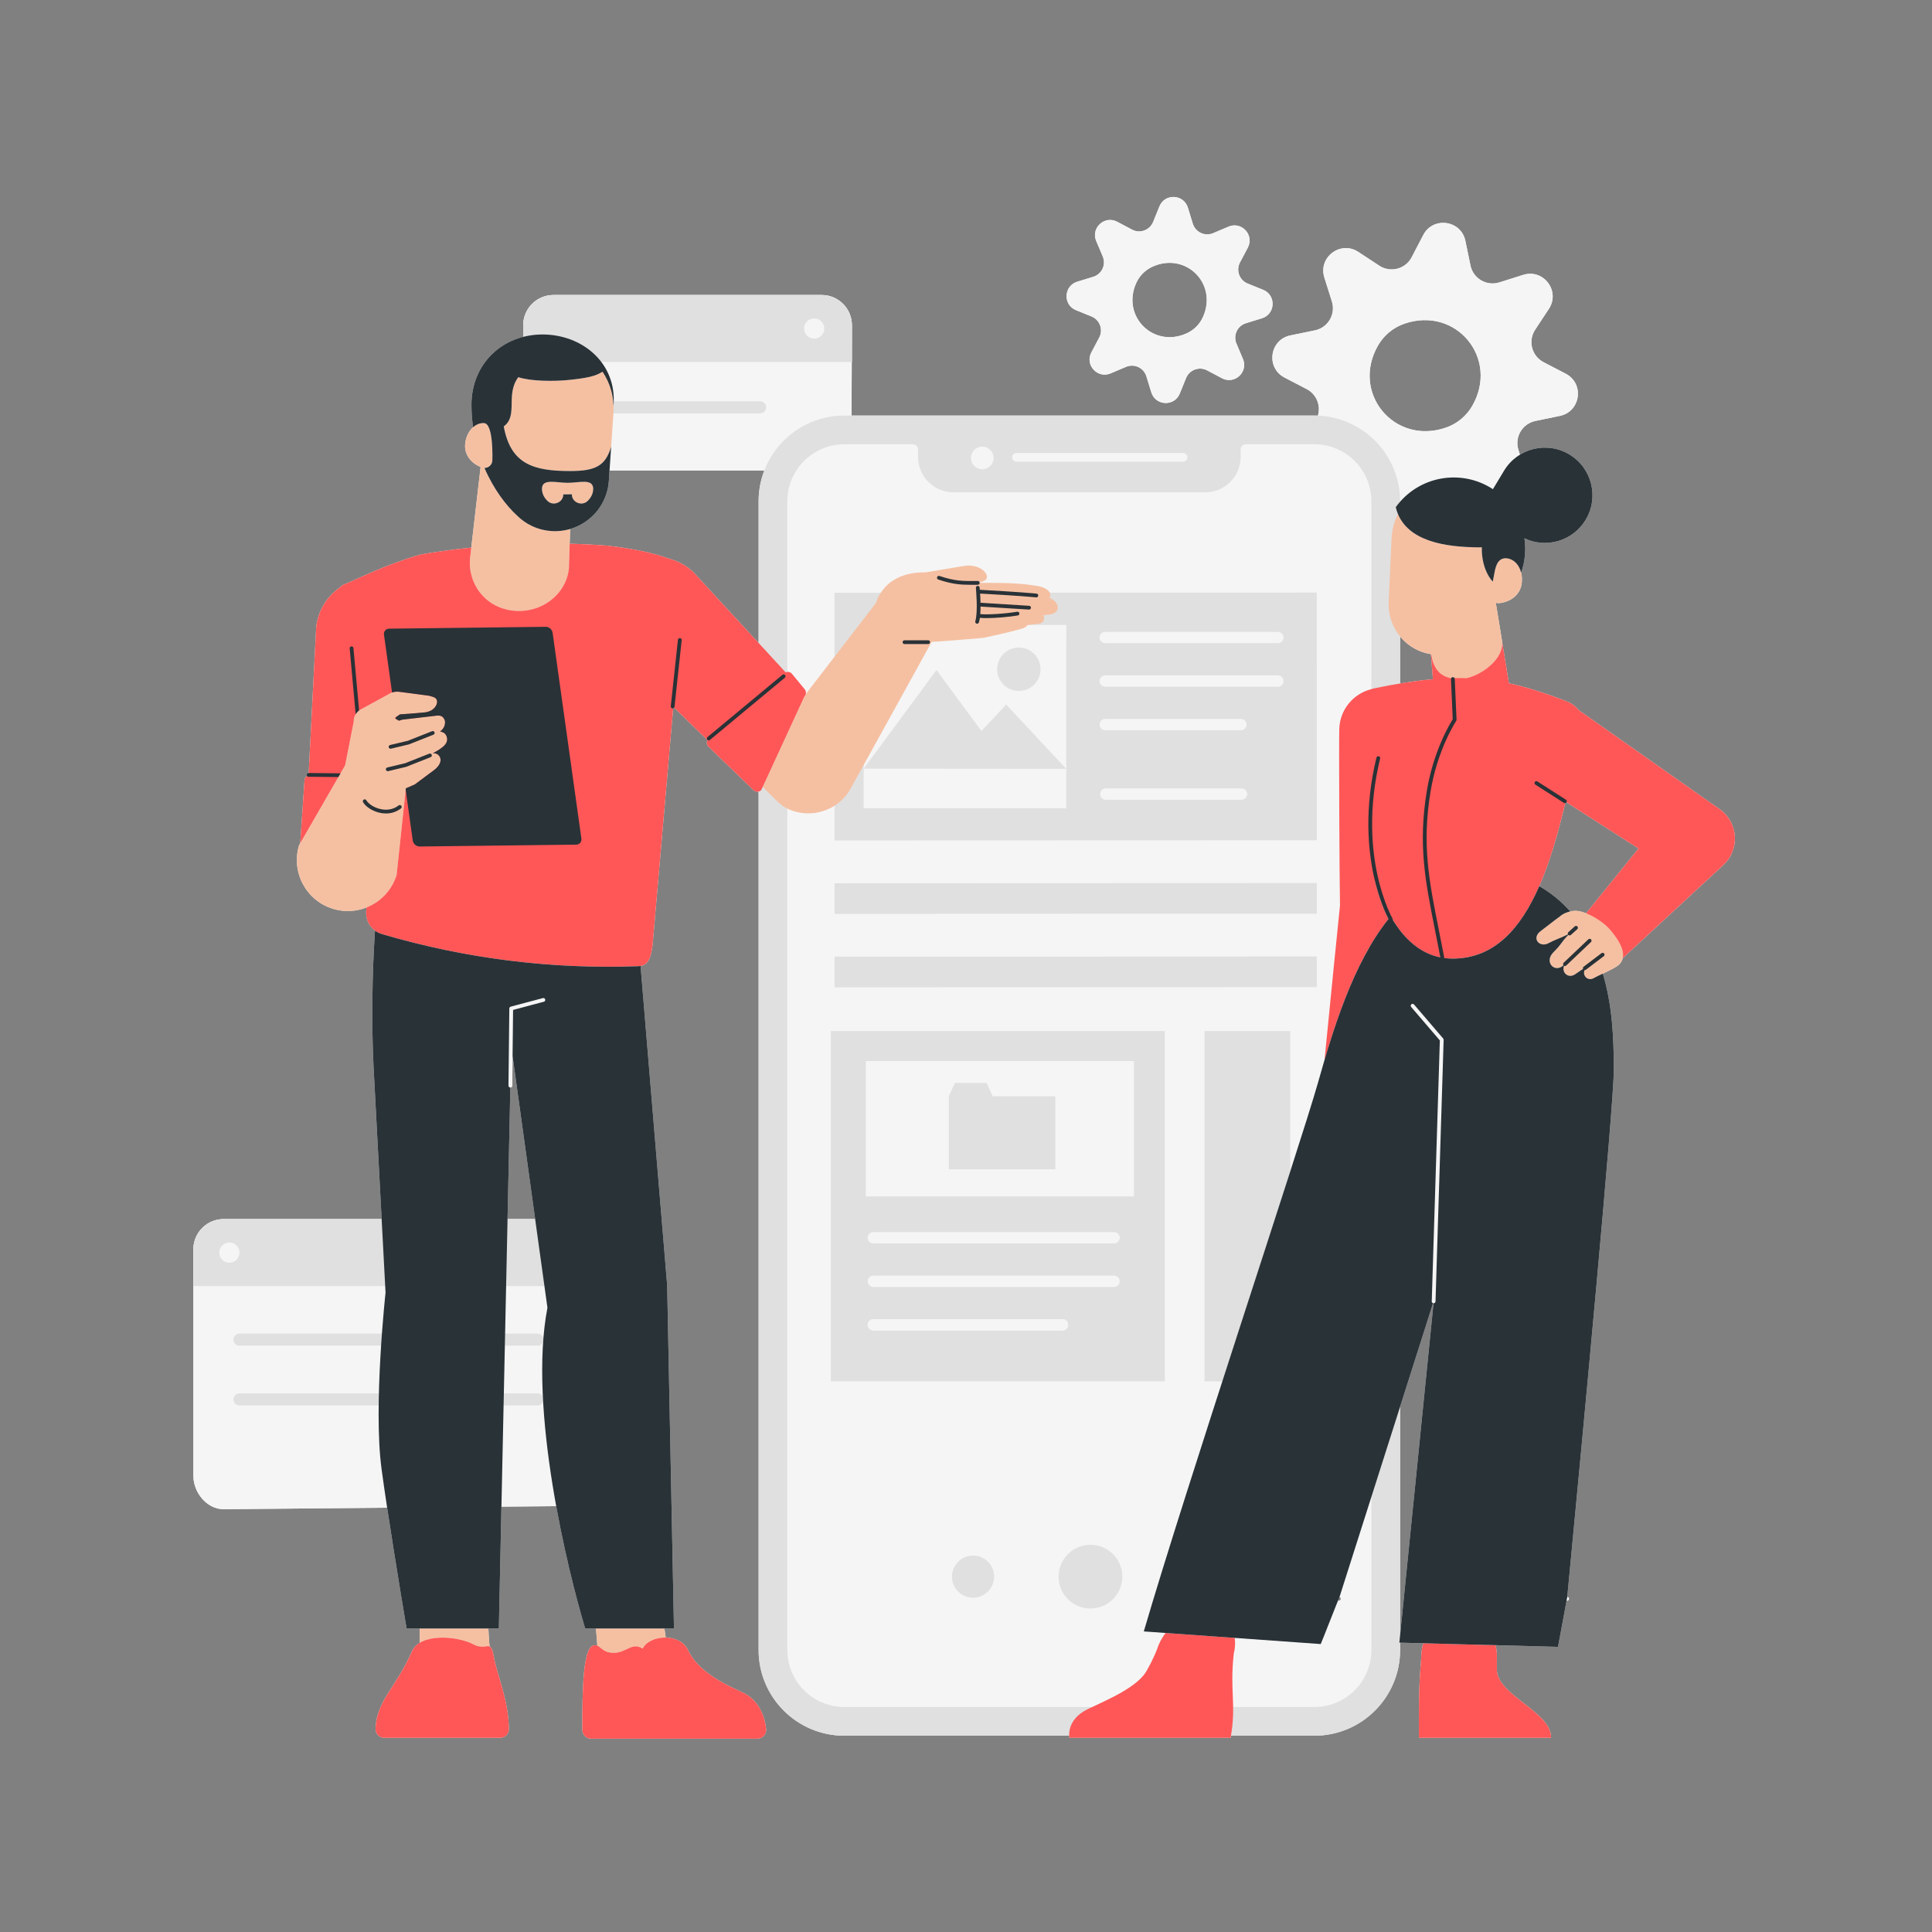 <svg xmlns="http://www.w3.org/2000/svg" xmlns:xlink="http://www.w3.org/1999/xlink" width="1080" zoomAndPan="magnify" viewBox="0 0 810 810" height="1080" preserveAspectRatio="xMidYMid meet" version="1.0"><rect x="0" y="0" width="810" height="810" fill="#808080" stroke="none"/><path fill="#f5f5f5" d="M 451.121 130.043 L 457.629 132.684 C 461.113 134.094 462.609 138.207 460.852 141.527 L 457.559 147.738 C 454.766 153.008 460.141 158.871 465.633 156.543 L 472.09 153.809 C 475.551 152.34 479.52 154.191 480.625 157.781 L 482.691 164.492 C 484.445 170.191 492.383 170.535 494.625 165.012 L 497.266 158.508 C 498.676 155.027 502.785 153.531 506.105 155.289 L 512.312 158.578 C 517.582 161.367 523.441 156 521.117 150.508 L 518.383 144.039 C 516.922 140.582 518.77 136.617 522.359 135.512 L 529.07 133.445 C 534.77 131.691 535.117 123.758 529.59 121.512 L 523.086 118.871 C 519.605 117.461 518.109 113.348 519.867 110.031 L 523.156 103.824 C 525.949 98.551 520.582 92.695 515.086 95.016 L 508.617 97.754 C 505.156 99.215 501.191 97.367 500.09 93.777 L 498.023 87.055 C 496.273 81.355 488.332 81.008 486.094 86.535 L 483.453 93.047 C 482.043 96.527 477.934 98.027 474.617 96.27 L 468.395 92.973 C 463.125 90.184 457.27 95.555 459.594 101.047 L 462.336 107.516 C 463.801 110.977 461.949 114.941 458.359 116.047 L 451.637 118.109 C 445.938 119.863 445.59 127.805 451.121 130.043 Z M 476.418 118.543 C 477.773 115.59 480.172 113.191 483.121 111.84 C 497.141 105.418 510.723 119 504.301 133.016 C 502.949 135.969 500.547 138.367 497.598 139.719 C 483.582 146.145 469.996 132.559 476.418 118.543 Z M 476.418 118.543 " fill-opacity="1" fill-rule="nonzero"/><path fill="#f5f5f5" d="M 723.309 341.27 C 722.527 340.43 721.668 339.699 720.758 339.078 L 719.57 338.285 L 661.891 297.73 C 660.562 296.066 658.648 294.699 656.52 293.895 C 648.047 290.684 640.422 288.137 632.613 286.473 L 629.809 269.266 C 629.805 269.215 629.812 269.168 629.809 269.117 L 627.109 252.691 C 627.559 252.848 628.047 252.926 628.559 252.871 C 633.395 252.371 637.078 249.395 637.867 245.238 C 638.207 243.426 638.137 241.66 637.746 240.086 C 639.395 235.406 639.836 230.461 639.121 225.684 C 648.281 230.043 659.43 226.824 664.777 217.957 C 670.473 208.512 667.434 196.242 657.992 190.547 C 651.383 186.562 643.395 186.867 637.242 190.641 L 636.602 188.609 C 634.914 183.258 638.227 177.621 643.719 176.488 L 653.992 174.363 C 662.715 172.562 664.352 160.805 656.449 156.691 L 647.148 151.844 C 642.172 149.254 640.531 142.93 643.613 138.242 L 649.383 129.473 C 654.277 122.031 647.121 112.559 638.621 115.238 L 628.613 118.395 C 623.262 120.082 617.625 116.77 616.492 111.273 L 614.375 100.988 C 612.574 92.262 600.816 90.625 596.703 98.531 L 591.855 107.844 C 589.266 112.82 582.945 114.465 578.258 111.383 L 569.469 105.605 C 562.027 100.711 552.559 107.871 555.242 116.367 L 558.402 126.375 C 560.09 131.727 556.781 137.367 551.285 138.5 L 540.996 140.617 C 532.27 142.418 530.633 154.176 538.539 158.289 L 547.848 163.133 C 551.988 165.289 553.812 170.023 552.539 174.258 C 552.043 174.234 551.547 174.219 551.043 174.219 L 357.008 174.219 L 357.102 151.785 L 357.168 151.785 L 357.168 136.363 C 357.168 129.359 351.488 123.684 344.488 123.684 L 232.043 123.684 C 227.23 123.684 223.043 126.367 220.895 130.32 C 220.777 130.535 220.684 130.758 220.578 130.977 C 220.508 131.129 220.426 131.273 220.359 131.43 C 219.719 132.945 219.363 134.613 219.363 136.363 L 219.344 141.277 C 206.836 144.516 197.66 155.203 197.66 169.777 C 197.66 173.012 197.914 176.121 198.336 179.121 C 198.336 179.121 198.336 179.121 198.34 179.121 C 196.477 180.777 195.176 183.461 194.996 186.566 C 194.965 187.07 194.984 187.566 195.043 188.055 C 195.07 188.293 195.137 188.516 195.184 188.746 C 195.234 188.992 195.27 189.238 195.344 189.477 C 195.438 189.793 195.574 190.094 195.707 190.398 C 195.766 190.535 195.809 190.676 195.875 190.809 C 196.055 191.172 196.273 191.516 196.5 191.859 C 196.543 191.918 196.574 191.984 196.617 192.043 C 196.887 192.426 197.191 192.781 197.52 193.129 C 197.535 193.141 197.547 193.156 197.559 193.172 C 198.602 194.258 199.938 195.148 201.496 195.789 L 197.582 229.594 C 184.355 230.922 176.113 232.543 176.113 232.543 C 161.484 236.832 151.133 242.191 144.125 245.105 C 143.434 245.395 142.852 245.844 142.387 246.383 C 137.016 250.121 133.25 256.094 132.562 263.113 L 129.422 324.086 L 129.355 324.086 C 129.352 324.086 129.352 324.086 129.348 324.086 C 128.914 324.086 128.562 324.434 128.555 324.867 C 128.555 325.055 128.625 325.219 128.734 325.355 C 128.125 325.742 127.707 326.402 127.668 327.168 L 125.879 353.516 L 141.859 325.793 L 125.395 354.352 C 121.953 365.645 128.32 377.586 139.609 381.027 C 144.414 382.492 149.328 382.164 153.664 380.453 C 153.621 380.895 153.594 381.355 153.547 381.793 C 153.199 385.117 154.664 388.277 157.223 390.176 C 155.969 408.93 155.758 429.488 156.602 446.926 L 160.004 511.113 L 93.762 511.113 C 88.508 511.113 84 514.305 82.078 518.855 C 82.004 519.031 81.945 519.219 81.879 519.398 C 81.801 519.605 81.715 519.809 81.652 520.023 C 81.277 521.211 81.078 522.477 81.078 523.793 L 81.078 618.797 C 81.078 625.801 86.758 632.746 93.758 632.746 L 162.309 632.117 C 164.965 649.676 168.398 670.43 170.469 682.746 L 175.984 682.746 L 175.984 688.762 C 175.984 688.762 175.988 688.762 175.988 688.762 C 174.512 689.656 173.34 690.848 172.672 692.406 C 169.863 698.934 166.797 703.473 162.582 710.074 C 158.742 716.094 157.445 721.012 157.469 725.027 C 157.48 727.008 159.129 728.59 161.109 728.59 L 209.691 728.59 C 211.668 728.59 213.324 727.008 213.332 725.027 C 213.352 714.023 209.055 703.633 207.48 696.754 C 206.805 693.816 206.668 691.289 205.516 690.504 C 205.422 690.438 205.348 690.418 205.258 690.371 C 204.996 687.473 204.836 684.949 204.746 682.746 L 209.145 682.746 L 210.23 631.676 L 231.965 631.477 C 232.375 631.477 232.781 631.453 233.184 631.414 C 237.121 653.098 242.152 672.188 245.332 682.746 L 249.871 682.746 C 250.086 685.645 250.277 688.012 250.438 689.965 C 249.953 689.75 249.422 689.68 248.742 689.879 C 244.277 691.152 244.137 709.578 244.141 725.238 C 244.141 727.301 245.812 728.961 247.871 728.961 L 317.5 728.961 C 319.727 728.961 321.469 727.027 321.207 724.816 C 320.66 720.148 318.57 712.781 311.027 709.422 C 299.531 704.301 291.891 699.051 288.488 691.855 C 286.777 688.23 282.938 686.648 279.121 686.582 C 278.895 685.145 278.711 683.883 278.562 682.746 L 282.562 682.746 L 279.707 538.801 L 268.562 404.984 C 272.242 404.344 272.977 400.543 273.574 396.449 L 282.23 296.957 C 282.395 296.91 282.535 296.812 282.637 296.676 L 296.602 310.301 C 296.145 311.168 296.273 312.27 297.027 313 L 315.922 331.289 C 316.508 331.855 317.312 332.004 318.047 331.828 L 318.047 691.754 C 318.047 711.609 334.148 727.711 354.004 727.711 L 448.27 727.711 C 448.297 728.258 448.363 728.59 448.363 728.59 L 515.938 728.59 C 515.992 728.285 516.031 728.008 516.082 727.711 L 551.047 727.711 C 570.906 727.711 587.004 711.609 587.004 691.754 L 587.004 688.695 L 625.254 689.711 L 596.75 688.957 C 596.309 690.277 596.023 691.672 595.945 693.129 L 595.812 695.668 C 594.652 709.117 594.887 718.855 594.887 728.59 L 650.297 728.59 C 650.527 717.695 627.574 710.656 627.574 700.035 L 627.574 693.965 C 627.574 692.508 627.359 691.102 626.992 689.758 L 653.203 690.457 C 653.227 690.457 655.883 675.949 656.785 671.098 L 657.008 671.098 C 657.445 671.098 657.801 670.742 657.801 670.305 C 657.801 669.895 657.484 669.566 657.086 669.531 C 663.168 605.973 676.598 463.918 676.598 448.48 C 676.598 434.664 675.902 421.188 672.004 408.195 C 674.727 406.91 677.938 405.359 678.973 404.238 C 679.691 403.461 680.109 402.617 680.32 401.734 L 722.586 362.609 C 728.676 356.914 729 347.359 723.309 341.27 Z M 186.105 686.598 C 185.902 686.594 185.703 686.602 185.504 686.602 C 185.703 686.602 185.902 686.594 186.105 686.598 Z M 178.535 687.605 C 178.426 687.641 178.32 687.688 178.211 687.727 C 178.32 687.688 178.426 687.645 178.535 687.605 Z M 182.965 686.715 C 182.922 686.719 182.875 686.719 182.832 686.723 C 182.875 686.719 182.922 686.719 182.965 686.715 Z M 181.672 686.875 C 181.504 686.902 181.336 686.926 181.168 686.953 C 181.332 686.926 181.5 686.902 181.672 686.875 Z M 180.078 687.176 C 179.914 687.215 179.754 687.258 179.594 687.301 C 179.754 687.258 179.914 687.215 180.078 687.176 Z M 197.52 688.926 C 197.965 689.121 198.391 689.324 198.777 689.539 C 198.391 689.324 197.965 689.121 197.52 688.926 Z M 187.145 686.641 C 187.406 686.652 187.668 686.668 187.93 686.688 C 187.668 686.668 187.406 686.652 187.145 686.641 Z M 188.887 686.773 C 189.188 686.805 189.488 686.844 189.785 686.879 C 189.488 686.844 189.188 686.805 188.887 686.773 Z M 190.633 686.996 C 191.09 687.066 191.539 687.148 191.984 687.238 C 191.539 687.152 191.09 687.066 190.633 686.996 Z M 192.68 687.387 C 193.109 687.48 193.535 687.582 193.949 687.691 C 193.535 687.582 193.109 687.48 192.68 687.387 Z M 194.535 687.859 C 194.883 687.957 195.223 688.062 195.555 688.172 C 195.223 688.062 194.883 687.961 194.535 687.859 Z M 196.105 688.367 C 196.445 688.488 196.766 688.613 197.082 688.746 C 196.77 688.613 196.445 688.484 196.105 688.367 Z M 204.82 690.188 C 204.672 690.152 204.527 690.133 204.387 690.156 C 204.527 690.133 204.672 690.148 204.82 690.188 Z M 271.203 689.035 C 271.113 689.109 271.012 689.176 270.926 689.25 C 271.012 689.176 271.113 689.109 271.203 689.035 Z M 256.008 692.871 C 256.398 692.922 256.816 692.961 257.281 692.961 C 256.816 692.961 256.398 692.922 256.008 692.871 Z M 252.391 691.352 C 252.477 691.422 252.57 691.488 252.668 691.555 C 252.57 691.488 252.477 691.422 252.391 691.352 Z M 252.953 691.754 C 253.152 691.887 253.367 692.012 253.598 692.129 C 253.367 692.012 253.152 691.887 252.953 691.754 Z M 253.836 692.246 C 254.066 692.355 254.312 692.457 254.578 692.547 C 254.312 692.457 254.066 692.355 253.836 692.246 Z M 254.707 692.598 C 255.016 692.691 255.359 692.77 255.723 692.828 C 255.359 692.766 255.016 692.691 254.707 692.598 Z M 270.309 689.918 C 270.234 690.004 270.145 690.082 270.078 690.172 C 270.145 690.082 270.234 690.004 270.309 689.918 Z M 274.57 687.242 C 274.598 687.234 274.625 687.227 274.648 687.219 C 274.625 687.227 274.598 687.234 274.57 687.242 Z M 271.977 688.449 C 272.055 688.398 272.141 688.359 272.223 688.309 C 272.141 688.359 272.055 688.398 271.977 688.449 Z M 273.199 687.777 C 273.258 687.75 273.316 687.73 273.375 687.703 C 273.316 687.727 273.258 687.75 273.199 687.777 Z M 600.312 545.863 C 600.281 545.777 600.266 545.684 600.266 545.586 C 600.266 545.684 600.281 545.777 600.312 545.863 Z M 600.613 546.246 C 600.602 546.238 600.59 546.227 600.578 546.219 C 600.59 546.23 600.602 546.238 600.613 546.246 Z M 600.438 546.086 C 600.414 546.055 600.395 546.02 600.375 545.984 C 600.395 546.02 600.414 546.055 600.438 546.086 Z M 221.539 219.742 C 221.883 219.938 222.227 220.137 222.582 220.316 C 222.227 220.137 221.887 219.938 221.539 219.742 C 221.543 219.742 221.543 219.742 221.539 219.742 Z M 235.016 222.574 C 234.508 222.629 233.996 222.668 233.48 222.684 C 234 222.668 234.508 222.625 235.016 222.574 Z M 205.25 195.414 C 205.266 195.398 205.281 195.387 205.297 195.375 C 205.332 195.348 205.363 195.324 205.398 195.293 C 205.348 195.34 205.293 195.379 205.238 195.422 C 205.242 195.422 205.246 195.418 205.25 195.414 Z M 206.027 194.465 C 206.062 194.395 206.094 194.32 206.125 194.25 C 206.148 194.191 206.18 194.133 206.203 194.074 C 206.148 194.215 206.09 194.352 206.02 194.48 C 206.023 194.477 206.023 194.473 206.027 194.465 Z M 206.402 193.227 C 206.406 193.188 206.418 193.156 206.422 193.117 C 206.418 193.156 206.406 193.188 206.402 193.227 Z M 206.359 193.457 C 206.371 193.379 206.395 193.309 206.402 193.227 C 206.383 193.441 206.348 193.645 206.289 193.84 C 206.324 193.719 206.34 193.586 206.359 193.457 Z M 205.859 194.746 C 205.793 194.84 205.723 194.93 205.648 195.016 C 205.723 194.93 205.793 194.84 205.859 194.746 Z M 163.156 373.078 C 163.008 373.281 162.859 373.48 162.703 373.68 C 162.859 373.48 163.012 373.281 163.156 373.078 Z M 165.465 369.031 C 165.367 369.25 165.254 369.461 165.152 369.676 C 165.254 369.461 165.367 369.25 165.465 369.031 Z M 164.422 371.121 C 164.289 371.352 164.148 371.57 164.008 371.797 C 164.145 371.57 164.289 371.352 164.422 371.121 Z M 161.238 375.379 C 161.387 375.223 161.527 375.066 161.672 374.906 C 161.527 375.066 161.387 375.223 161.238 375.379 Z M 235.836 222.469 C 236.043 222.438 236.25 222.41 236.457 222.375 C 236.254 222.41 236.043 222.438 235.836 222.469 Z M 237.535 222.164 C 237.625 222.145 237.711 222.125 237.801 222.102 C 237.711 222.125 237.625 222.141 237.535 222.164 Z M 635.777 236.23 C 635.75 236.199 635.727 236.164 635.695 236.137 C 635.727 236.164 635.75 236.199 635.777 236.23 Z M 330.195 208.008 C 330.219 207.781 330.246 207.555 330.27 207.332 C 330.246 207.559 330.219 207.781 330.195 208.008 Z M 330.496 205.848 C 330.543 205.609 330.578 205.367 330.629 205.129 C 330.578 205.367 330.543 205.609 330.496 205.848 Z M 331.102 203.297 C 331.203 202.969 331.32 202.648 331.434 202.324 C 331.32 202.648 331.203 202.969 331.102 203.297 Z M 331.754 201.449 C 331.902 201.074 332.059 200.703 332.223 200.336 C 332.055 200.703 331.902 201.078 331.754 201.449 Z M 574.754 207.203 C 574.785 207.457 574.82 207.711 574.844 207.965 C 574.824 207.711 574.785 207.457 574.754 207.203 Z M 621.254 230.727 C 621.254 230.844 621.258 230.965 621.262 231.086 C 621.258 230.965 621.254 230.844 621.254 230.727 Z M 619.094 229.465 C 619.152 229.469 619.211 229.469 619.27 229.469 C 619.965 229.477 620.641 229.484 621.285 229.484 C 620.586 229.484 619.852 229.477 619.094 229.465 Z M 610.227 228.945 C 610.738 229.004 611.25 229.062 611.758 229.105 C 611.859 229.113 611.961 229.121 612.066 229.133 C 612.816 229.195 613.559 229.246 614.289 229.293 C 614.395 229.297 614.496 229.305 614.598 229.309 C 615.016 229.332 615.422 229.348 615.832 229.363 C 614.031 229.285 612.148 229.156 610.227 228.945 Z M 609.191 228.836 C 609.281 228.844 609.367 228.855 609.457 228.867 C 609.371 228.855 609.281 228.844 609.191 228.836 Z M 606.617 228.465 C 606.684 228.477 606.746 228.488 606.812 228.496 C 607.078 228.539 607.34 228.57 607.605 228.609 C 607.277 228.562 606.949 228.52 606.617 228.465 Z M 599.062 226.586 C 599.098 226.598 599.137 226.609 599.172 226.621 C 600.77 227.18 602.426 227.629 604.105 227.988 C 604.125 227.992 604.145 227.996 604.16 228.004 C 604.496 228.074 604.832 228.129 605.168 228.191 C 603.086 227.789 601.027 227.273 599.062 226.586 Z M 602.539 280.902 C 602.516 280.871 602.492 280.836 602.465 280.801 C 602.488 280.836 602.516 280.871 602.539 280.902 Z M 601 278.031 C 600.973 277.965 600.945 277.895 600.922 277.828 C 600.945 277.895 600.973 277.965 601 278.031 Z M 600.457 276.281 C 600.434 276.188 600.41 276.086 600.387 275.988 C 600.41 276.086 600.434 276.184 600.457 276.281 Z M 606.473 283.801 C 606.453 283.793 606.434 283.789 606.418 283.781 C 606.434 283.789 606.453 283.797 606.473 283.801 Z M 603.609 282.074 C 603.594 282.059 603.582 282.051 603.57 282.035 C 603.582 282.051 603.598 282.062 603.609 282.074 Z M 616.211 283.957 C 615.816 284.082 615.426 284.184 615.043 284.277 C 615.426 284.184 615.816 284.082 616.211 283.957 Z M 619.082 282.816 C 618.836 282.934 618.594 283.039 618.348 283.145 C 618.59 283.039 618.836 282.934 619.082 282.816 Z M 617.641 283.445 C 617.375 283.551 617.109 283.641 616.844 283.734 C 617.113 283.641 617.375 283.551 617.641 283.445 Z M 616.754 229.406 C 616.84 229.41 616.926 229.41 617.012 229.414 C 617.617 229.434 618.203 229.449 618.781 229.461 C 618.121 229.445 617.449 229.43 616.754 229.406 Z M 621.879 281.246 C 621.668 281.387 621.453 281.523 621.234 281.652 C 621.453 281.523 621.664 281.387 621.879 281.246 Z M 620.5 282.078 C 620.27 282.207 620.039 282.332 619.805 282.453 C 620.039 282.332 620.27 282.207 620.5 282.078 Z M 621.332 232.309 C 621.34 232.406 621.344 232.504 621.355 232.609 C 621.461 233.699 621.66 234.898 621.969 236.129 C 621.629 234.781 621.43 233.477 621.332 232.309 Z M 622.02 236.348 C 622.188 237.004 622.391 237.672 622.629 238.332 C 622.379 237.633 622.168 236.934 621.988 236.242 C 622 236.277 622.008 236.312 622.02 236.348 Z M 596.824 225.699 C 595.848 225.273 594.918 224.789 594.02 224.258 C 594.129 224.324 594.227 224.398 594.34 224.465 C 594.41 224.504 594.484 224.543 594.559 224.582 C 595.227 224.957 595.918 225.301 596.633 225.617 C 596.691 225.648 596.758 225.672 596.824 225.699 Z M 590.316 221.547 C 590.371 221.598 590.422 221.648 590.473 221.695 C 591.027 222.199 591.613 222.668 592.223 223.109 C 592.293 223.156 592.359 223.207 592.426 223.254 C 591.672 222.727 590.961 222.145 590.293 221.52 C 590.301 221.527 590.309 221.539 590.316 221.547 Z M 587 266.828 C 589.18 269.492 592.031 271.668 595.453 273.031 C 596.922 273.617 598.422 274.008 599.922 274.25 L 600.766 284.766 C 596.484 285.133 591.922 285.723 587 286.543 Z M 597.148 398.965 C 596.789 398.773 596.434 398.574 596.082 398.367 C 596.434 398.578 596.793 398.773 597.148 398.965 Z M 602.555 401.078 C 601.988 400.93 601.426 400.77 600.875 400.582 C 601.426 400.77 601.988 400.93 602.555 401.078 Z M 599.758 400.168 C 599.367 400.016 598.984 399.852 598.605 399.68 C 598.984 399.852 599.367 400.016 599.758 400.168 Z M 603.879 401.387 C 603.812 401.371 603.746 401.352 603.68 401.34 C 603.746 401.352 603.812 401.359 603.875 401.371 C 603.875 401.379 603.875 401.383 603.879 401.387 Z M 593.641 396.738 C 594.035 397.031 594.438 397.316 594.844 397.586 C 594.438 397.316 594.035 397.035 593.641 396.738 Z M 605.469 401.645 C 605.5 401.648 605.527 401.656 605.555 401.66 C 605.527 401.656 605.5 401.656 605.469 401.652 C 605.473 401.652 605.469 401.648 605.469 401.645 Z M 608.957 401.898 C 608.133 401.898 607.332 401.844 606.543 401.766 C 607.332 401.836 608.133 401.898 608.957 401.898 Z M 612.801 401.664 C 612.504 401.699 612.211 401.738 611.91 401.766 C 612.211 401.738 612.504 401.699 612.801 401.664 Z M 624.109 398.145 C 623.883 398.27 623.66 398.398 623.43 398.516 C 623.66 398.398 623.883 398.266 624.109 398.145 Z M 618.426 400.531 C 618.164 400.609 617.895 400.676 617.629 400.746 C 617.895 400.676 618.164 400.609 618.426 400.531 Z M 615.727 401.207 C 615.414 401.27 615.094 401.332 614.777 401.387 C 615.098 401.332 615.414 401.27 615.727 401.207 Z M 622.617 280.762 C 622.812 280.625 622.996 280.48 623.188 280.34 C 622.996 280.48 622.809 280.625 622.617 280.762 Z M 623.934 279.773 C 624 279.719 624.062 279.66 624.129 279.609 C 624.062 279.66 624 279.719 623.934 279.773 Z M 625.816 278.055 C 625.938 277.934 626.062 277.816 626.176 277.695 C 626.062 277.816 625.938 277.934 625.816 278.055 Z M 626.52 396.707 C 626.281 396.863 626.039 397.016 625.797 397.168 C 626.039 397.016 626.281 396.863 626.52 396.707 Z M 622.684 238.453 C 622.91 239.074 623.164 239.688 623.457 240.289 C 623.164 239.688 622.91 239.074 622.684 238.453 Z M 623.789 240.867 C 624.023 241.305 624.25 241.742 624.527 242.156 C 624.25 241.742 624.023 241.301 623.789 240.867 Z M 571.379 197.641 C 571.082 197.164 570.773 196.691 570.445 196.238 C 570.773 196.691 571.082 197.16 571.379 197.641 Z M 574.543 205.832 C 574.488 205.523 574.426 205.215 574.355 204.906 C 574.426 205.215 574.488 205.523 574.543 205.832 Z M 574.074 203.812 C 573.977 203.465 573.891 203.117 573.777 202.781 C 573.887 203.117 573.977 203.465 574.074 203.812 Z M 573.57 202.215 C 573.238 201.285 572.863 200.383 572.426 199.512 C 572.863 200.387 573.242 201.285 573.57 202.215 Z M 572.324 199.301 C 572.074 198.82 571.809 198.348 571.527 197.887 C 571.809 198.348 572.078 198.82 572.324 199.301 Z M 333.895 197.262 C 333.375 198.07 332.906 198.922 332.484 199.797 C 332.906 198.918 333.375 198.07 333.895 197.262 Z M 561.352 671.094 L 560.953 671.094 C 561.336 670.141 561.578 669.555 561.59 669.559 C 561.906 669.66 562.145 669.949 562.145 670.301 C 562.145 670.738 561.789 671.094 561.352 671.094 Z M 592.746 396.051 C 592.258 395.656 591.781 395.25 591.316 394.82 C 591.785 395.25 592.262 395.656 592.746 396.051 Z M 590.5 394.051 C 590.074 393.629 589.648 393.203 589.234 392.754 C 589.648 393.199 590.074 393.629 590.5 394.051 Z M 588.418 391.832 C 588.074 391.441 587.742 391.035 587.41 390.625 C 587.742 391.035 588.074 391.441 588.418 391.832 Z M 628.168 395.543 C 628.355 395.402 628.547 395.266 628.73 395.125 C 628.547 395.266 628.355 395.402 628.168 395.543 Z M 632.867 391.371 C 633.027 391.207 633.18 391.035 633.336 390.863 C 633.18 391.035 633.027 391.207 632.867 391.371 Z M 655.98 407.824 C 655.961 407.797 655.949 407.766 655.934 407.738 C 655.949 407.77 655.961 407.797 655.98 407.824 Z M 655.754 404.914 C 655.754 404.91 655.754 404.91 655.758 404.91 C 655.754 404.91 655.754 404.91 655.754 404.914 Z M 651.988 398.527 C 652.047 398.465 652.098 398.41 652.156 398.348 C 652.098 398.41 652.047 398.465 651.988 398.527 Z M 652.539 397.949 C 652.594 397.891 652.641 397.836 652.691 397.781 C 652.641 397.836 652.598 397.891 652.539 397.949 Z M 653.012 397.43 C 653.055 397.383 653.098 397.336 653.137 397.289 C 653.098 397.336 653.055 397.383 653.012 397.43 Z M 653.773 396.535 C 653.785 396.52 653.797 396.504 653.809 396.492 C 653.797 396.504 653.785 396.52 653.773 396.535 Z M 653.414 396.969 C 653.445 396.934 653.477 396.898 653.504 396.859 C 653.477 396.898 653.445 396.93 653.414 396.969 Z M 650.27 394.891 C 650.344 394.855 650.414 394.824 650.484 394.789 C 650.414 394.824 650.344 394.855 650.27 394.891 Z M 651.254 394.426 C 651.273 394.418 651.289 394.414 651.305 394.406 C 651.289 394.414 651.273 394.422 651.254 394.426 Z M 656.184 408.09 C 656.215 408.129 656.246 408.168 656.281 408.207 C 656.246 408.168 656.215 408.129 656.184 408.09 Z M 656.641 408.531 C 656.59 408.492 656.543 408.453 656.496 408.41 C 656.543 408.453 656.59 408.492 656.641 408.531 Z M 664.504 409.223 C 664.426 409.09 664.355 408.953 664.301 408.812 C 664.355 408.957 664.426 409.09 664.504 409.223 Z M 671.812 386.84 C 671.867 386.883 671.926 386.926 671.98 386.969 C 671.926 386.926 671.867 386.883 671.812 386.84 Z M 667.793 384.242 C 667.824 384.262 667.855 384.277 667.887 384.297 C 667.855 384.277 667.824 384.262 667.793 384.242 Z M 670.562 385.941 C 670.625 385.984 670.688 386.027 670.75 386.074 C 670.691 386.027 670.625 385.984 670.562 385.941 Z M 643.707 375.066 C 643.77 374.934 643.836 374.805 643.898 374.672 C 643.836 374.805 643.77 374.934 643.707 375.066 Z M 634.809 389.203 C 634.977 389.004 635.145 388.805 635.312 388.598 C 635.145 388.805 634.977 389.004 634.809 389.203 Z M 636.77 386.73 C 636.883 386.574 637 386.426 637.117 386.27 C 637 386.426 636.883 386.574 636.77 386.73 Z M 640.523 381.055 C 640.621 380.887 640.715 380.711 640.812 380.543 C 640.715 380.711 640.621 380.887 640.523 381.055 Z M 642.102 378.227 C 642.215 378.02 642.324 377.809 642.434 377.602 C 642.32 377.809 642.215 378.02 642.102 378.227 Z M 627.184 276.516 C 627.066 276.664 626.938 276.812 626.812 276.961 C 626.938 276.812 627.062 276.664 627.184 276.516 Z M 629.633 271.52 C 629.605 271.633 629.598 271.746 629.566 271.859 C 629.598 271.746 629.605 271.633 629.633 271.52 Z M 629.293 272.734 C 629.242 272.891 629.191 273.043 629.133 273.195 C 629.191 273.043 629.242 272.891 629.293 272.734 Z M 628.758 274.02 C 628.68 274.184 628.602 274.34 628.516 274.5 C 628.602 274.34 628.68 274.18 628.758 274.02 Z M 628.047 275.289 C 627.945 275.445 627.84 275.602 627.734 275.758 C 627.84 275.602 627.945 275.445 628.047 275.289 Z M 634.223 234.922 C 634.152 234.883 634.082 234.844 634.008 234.805 C 634.082 234.844 634.152 234.883 634.223 234.922 Z M 633.383 234.504 C 633.301 234.473 633.219 234.438 633.137 234.406 C 633.219 234.438 633.301 234.473 633.383 234.504 Z M 636.348 236.953 C 636.367 236.98 636.387 237.008 636.406 237.035 C 636.387 237.008 636.367 236.98 636.348 236.953 Z M 577.793 144.762 C 580.223 140.566 584.129 137.336 588.707 135.742 C 610.461 128.168 628.742 150.293 617.211 170.227 C 614.785 174.426 610.875 177.656 606.297 179.25 C 584.543 186.824 566.258 164.699 577.793 144.762 Z M 407.168 192.961 C 407.254 193.379 407.414 193.766 407.598 194.137 C 407.414 193.766 407.254 193.379 407.168 192.961 Z M 408.203 195.047 C 408.398 195.277 408.613 195.488 408.848 195.68 C 408.613 195.488 408.398 195.277 408.203 195.047 Z M 409.449 196.098 C 410.152 196.504 410.953 196.754 411.82 196.754 C 412.691 196.754 413.492 196.504 414.191 196.098 C 413.492 196.504 412.691 196.754 411.82 196.754 C 410.953 196.754 410.152 196.504 409.449 196.098 Z M 426.152 189.918 L 495.973 189.918 C 496.727 189.918 497.375 190.379 497.652 191.035 C 497.375 190.379 496.727 189.918 495.973 189.918 L 426.152 189.918 C 425.398 189.918 424.75 190.379 424.473 191.035 C 424.75 190.379 425.395 189.918 426.152 189.918 Z M 416.574 192.004 C 416.574 192.332 416.539 192.652 416.477 192.961 C 416.352 193.582 416.105 194.156 415.762 194.66 C 415.5 195.051 415.164 195.387 414.797 195.68 C 415.164 195.387 415.5 195.051 415.762 194.66 C 416.105 194.156 416.352 193.582 416.477 192.961 C 416.539 192.652 416.574 192.332 416.574 192.004 C 416.574 191.676 416.539 191.355 416.477 191.047 C 416.375 190.539 416.172 190.07 415.918 189.633 C 416.172 190.07 416.375 190.539 416.477 191.047 C 416.539 191.355 416.574 191.676 416.574 192.004 Z M 200.547 177.77 C 200.516 177.781 200.484 177.797 200.449 177.809 C 200.484 177.797 200.516 177.781 200.547 177.77 Z M 201.816 177.449 C 201.754 177.457 201.691 177.461 201.633 177.473 C 201.695 177.461 201.754 177.457 201.816 177.449 Z M 149.094 299.484 C 149.059 299.547 149.02 299.609 148.984 299.676 C 149.02 299.609 149.059 299.547 149.094 299.484 Z M 148.605 300.516 Z M 148.387 301.41 C 148.371 301.484 148.359 301.559 148.352 301.637 C 148.359 301.559 148.371 301.484 148.387 301.41 Z M 142.008 325.527 L 142.074 325.41 L 144.699 320.863 Z M 159.918 376.633 C 159.816 376.723 159.723 376.816 159.617 376.898 C 159.723 376.812 159.82 376.719 159.918 376.633 Z M 160.102 391.609 C 159.57 391.453 159.062 391.25 158.582 391.012 C 159.062 391.25 159.57 391.453 160.102 391.609 Z M 213.961 455.949 C 213.965 455.949 213.965 455.949 213.969 455.949 C 214.402 455.949 214.758 455.602 214.762 455.168 L 215.113 423.422 L 214.898 442.746 L 224.371 511.113 L 212.793 511.113 Z M 280.758 234.301 C 273.926 231.816 266.047 230.105 254.672 228.773 C 249.27 228.348 243.973 228.094 238.836 227.973 L 239.027 221.785 C 239.379 221.68 239.73 221.582 240.078 221.465 C 243.551 220.262 246.656 218.234 249.145 215.602 C 249.531 215.191 249.895 214.762 250.246 214.32 C 250.809 213.633 251.344 212.918 251.82 212.164 C 253.773 209.082 255.008 205.48 255.273 201.586 C 255.27 201.609 255.266 201.637 255.266 201.664 C 255.266 201.637 255.273 201.613 255.273 201.586 L 255.566 197.258 L 320.449 197.258 C 318.902 201.27 318.047 205.621 318.047 210.176 L 318.047 269.566 L 290.852 240.043 C 287.926 237.195 284.438 235.293 280.758 234.301 Z M 587 589.758 L 600.82 546.352 C 600.883 546.367 600.945 546.391 601.012 546.395 L 587 685.547 Z M 656.863 408.684 C 656.926 408.723 656.984 408.762 657.051 408.793 C 656.984 408.758 656.922 408.723 656.863 408.684 Z M 657.277 408.898 C 657.352 408.93 657.43 408.957 657.508 408.984 C 657.426 408.957 657.352 408.93 657.277 408.898 Z M 657.734 409.047 C 657.82 409.07 657.91 409.082 658 409.094 C 657.91 409.082 657.82 409.066 657.734 409.047 Z M 658.227 409.117 C 658.324 409.121 658.422 409.121 658.523 409.113 C 658.422 409.121 658.324 409.121 658.227 409.117 Z M 659.832 408.777 C 660.02 408.688 660.203 408.582 660.387 408.453 C 660.203 408.582 660.02 408.688 659.832 408.777 Z M 658.746 409.102 C 658.852 409.09 658.961 409.062 659.07 409.039 C 658.961 409.062 658.852 409.09 658.746 409.102 Z M 659.285 408.988 C 659.406 408.953 659.527 408.902 659.652 408.848 C 659.527 408.902 659.406 408.953 659.285 408.988 Z M 664.355 406.711 C 664.281 406.875 664.23 407.043 664.195 407.211 C 664.23 407.043 664.281 406.879 664.355 406.711 Z M 664.164 407.371 C 664.145 407.484 664.129 407.598 664.125 407.711 C 664.129 407.598 664.145 407.484 664.164 407.371 Z M 664.125 407.887 C 664.125 407.992 664.137 408.102 664.148 408.207 C 664.133 408.102 664.125 407.996 664.125 407.887 Z M 664.273 408.727 C 664.23 408.609 664.195 408.488 664.172 408.363 C 664.195 408.488 664.23 408.609 664.273 408.727 Z M 664.57 409.32 C 664.633 409.414 664.699 409.504 664.773 409.59 C 664.699 409.504 664.633 409.414 664.57 409.32 Z M 664.879 409.703 C 664.953 409.777 665.027 409.848 665.105 409.914 C 665.027 409.848 664.953 409.777 664.879 409.703 Z M 665.23 410.008 C 665.32 410.074 665.418 410.133 665.516 410.184 C 665.418 410.129 665.32 410.074 665.23 410.008 Z M 665.621 410.246 C 665.758 410.312 665.902 410.363 666.051 410.406 C 665.902 410.363 665.758 410.309 665.621 410.246 Z M 666.137 410.422 C 666.258 410.449 666.387 410.473 666.516 410.48 C 666.387 410.469 666.258 410.449 666.137 410.422 Z M 666.676 410.484 C 666.785 410.488 666.898 410.48 667.012 410.469 C 666.898 410.48 666.785 410.488 666.676 410.484 Z M 667.707 410.301 C 667.879 410.234 668.051 410.152 668.227 410.051 C 668.387 409.953 668.598 409.84 668.824 409.723 C 668.598 409.84 668.387 409.953 668.227 410.051 C 668.051 410.152 667.879 410.234 667.707 410.301 Z M 667.191 410.441 C 667.309 410.422 667.426 410.387 667.543 410.352 C 667.426 410.391 667.309 410.422 667.191 410.441 Z M 671.23 408.555 C 671.273 408.535 671.316 408.516 671.359 408.496 C 671.316 408.516 671.273 408.535 671.23 408.555 Z M 669.008 409.629 C 669.23 409.512 669.473 409.395 669.746 409.262 C 669.473 409.395 669.23 409.516 669.008 409.629 Z M 669.789 409.238 C 670.082 409.098 670.406 408.945 670.738 408.789 C 670.406 408.945 670.082 409.098 669.789 409.238 Z M 673.055 387.844 C 673.117 387.898 673.176 387.949 673.234 388.004 C 673.176 387.949 673.121 387.898 673.055 387.844 Z M 674.004 388.715 C 674.086 388.793 674.164 388.871 674.238 388.945 C 674.16 388.871 674.082 388.793 674.004 388.715 Z M 680.465 400.234 C 680.465 400.172 680.461 400.113 680.461 400.051 C 680.461 400.113 680.465 400.172 680.465 400.234 Z M 675.012 389.789 C 675.176 389.984 675.348 390.191 675.523 390.406 C 675.348 390.191 675.176 389.984 675.012 389.789 Z M 675.727 390.656 C 675.836 390.793 675.945 390.93 676.059 391.07 C 675.945 390.93 675.836 390.793 675.727 390.656 Z M 676.332 391.422 C 676.422 391.539 676.516 391.66 676.609 391.781 C 676.516 391.66 676.422 391.539 676.332 391.422 Z M 676.926 392.203 C 676.996 392.301 677.066 392.398 677.141 392.5 C 677.066 392.398 676.996 392.301 676.926 392.203 Z M 678.43 394.426 C 678.449 394.457 678.469 394.492 678.492 394.523 C 678.469 394.492 678.449 394.457 678.43 394.426 Z M 678.863 395.176 C 678.898 395.234 678.934 395.297 678.965 395.359 C 678.934 395.301 678.898 395.238 678.863 395.176 Z M 680.449 400.891 C 680.441 400.949 680.434 401.008 680.426 401.07 C 680.434 401.012 680.441 400.949 680.449 400.891 Z M 679.305 396.02 C 679.332 396.074 679.359 396.133 679.387 396.191 C 679.355 396.133 679.332 396.078 679.305 396.02 Z M 679.699 396.898 C 679.703 396.906 679.703 396.91 679.707 396.918 C 679.703 396.91 679.703 396.906 679.699 396.898 Z M 680.383 399.281 C 680.391 399.312 680.395 399.34 680.398 399.367 C 680.395 399.34 680.391 399.312 680.383 399.281 Z M 664.957 382.902 C 663.359 382.262 661.832 381.871 660.578 381.875 C 659.746 381.879 659.016 381.98 658.336 382.125 C 654.629 377.918 650.246 374.324 645.336 371.535 C 649.891 361.133 653.301 349.004 656.246 336.719 C 656.453 336.68 656.652 336.582 656.777 336.391 L 686.953 355.746 Z M 664.957 382.902 " fill-opacity="1" fill-rule="nonzero"/><path fill="#e0e0e0" d="M 341.188 235.004 L 561.121 235.004 L 561.121 622.062 L 341.188 622.062 Z M 341.188 235.004 " fill-opacity="1" fill-rule="evenodd"/><path fill="#f5f5f5" d="M 656.453 156.695 L 647.152 151.852 C 642.176 149.258 640.531 142.934 643.613 138.246 L 649.383 129.477 C 654.277 122.035 647.121 112.562 638.625 115.242 L 628.617 118.398 C 623.266 120.086 617.629 116.777 616.496 111.281 L 614.375 100.992 C 612.578 92.266 600.816 90.633 596.703 98.535 L 591.855 107.848 C 589.27 112.824 582.945 114.469 578.258 111.391 L 569.473 105.613 C 562.027 100.719 552.562 107.879 555.242 116.371 L 558.402 126.379 C 560.094 131.73 556.785 137.371 551.285 138.504 L 540.996 140.625 C 532.27 142.422 530.637 154.18 538.539 158.293 L 547.848 163.141 C 552.828 165.73 554.477 172.059 551.391 176.746 L 545.617 185.52 C 545.457 185.766 545.344 186.016 545.211 186.262 L 522.254 186.262 C 521.094 186.262 520.152 187.203 520.152 188.363 L 520.152 191.551 C 520.152 199.758 513.496 206.41 505.293 206.41 L 399.758 206.41 C 391.551 206.41 384.898 199.758 384.898 191.551 L 384.898 188.363 C 384.898 187.203 383.957 186.262 382.793 186.262 L 356.84 186.262 C 356.914 185.711 356.965 185.152 356.965 184.582 L 357.168 136.371 C 357.168 129.367 351.488 123.691 344.488 123.691 L 232.043 123.691 C 225.039 123.691 219.363 129.367 219.363 136.371 L 219.164 184.582 C 219.164 191.586 224.84 197.262 231.844 197.262 L 333.895 197.262 C 331.496 200.988 330.086 205.414 330.086 210.176 L 330.086 691.754 C 330.086 704.961 340.793 715.668 354 715.668 L 551.043 715.668 C 564.254 715.668 574.957 704.961 574.957 691.754 L 574.957 210.176 C 574.957 204.969 573.273 200.164 570.445 196.238 C 574.312 196.742 577.656 199.617 578.504 203.715 L 580.629 213.988 C 582.434 222.707 594.188 224.344 598.301 216.445 L 603.145 207.145 C 605.738 202.168 612.062 200.523 616.75 203.609 L 625.516 209.375 C 632.957 214.27 642.43 207.113 639.754 198.617 L 636.602 188.613 C 634.914 183.262 638.223 177.625 643.719 176.492 L 653.992 174.367 C 662.715 172.566 664.352 160.809 656.453 156.695 Z M 552.059 248.43 L 552.098 352.289 L 349.891 352.363 L 349.852 248.504 Z M 407.957 669.852 C 403.078 669.852 399.125 665.895 399.125 661.02 C 399.125 656.145 403.078 652.188 407.957 652.188 C 412.836 652.188 416.789 656.145 416.789 661.02 C 416.789 665.898 412.836 669.852 407.957 669.852 Z M 457.18 674.379 C 449.801 674.379 443.82 668.398 443.82 661.02 C 443.82 653.645 449.801 647.664 457.18 647.664 C 464.555 647.664 470.535 653.645 470.535 661.02 C 470.535 668.398 464.555 674.379 457.18 674.379 Z M 488.34 579.137 L 348.328 579.137 L 348.328 432.25 L 488.34 432.25 Z M 506.398 669.852 C 501.52 669.852 497.57 665.895 497.57 661.02 C 497.57 656.145 501.523 652.188 506.398 652.188 C 511.277 652.188 515.23 656.145 515.23 661.02 C 515.23 665.898 511.277 669.852 506.398 669.852 Z M 540.957 579.137 L 505.02 579.137 L 505.02 432.25 L 540.957 432.25 Z M 349.891 413.926 L 349.887 401.078 L 552.094 401.004 L 552.098 413.852 Z M 349.891 383.145 L 349.887 370.301 L 552.094 370.223 L 552.098 383.07 Z M 617.211 170.23 C 614.785 174.426 610.875 177.656 606.297 179.25 C 584.543 186.824 566.258 164.699 577.793 144.762 C 580.219 140.566 584.129 137.336 588.707 135.742 C 610.461 128.172 628.742 150.293 617.211 170.23 Z M 451.121 130.043 L 457.629 132.684 C 461.113 134.094 462.609 138.207 460.852 141.527 L 457.559 147.738 C 454.766 153.008 460.141 158.871 465.633 156.543 L 472.09 153.809 C 475.551 152.34 479.52 154.191 480.625 157.781 L 482.691 164.492 C 484.445 170.191 492.383 170.535 494.625 165.012 L 497.266 158.508 C 498.676 155.027 502.785 153.531 506.105 155.289 L 512.312 158.578 C 517.582 161.367 523.441 156 521.117 150.508 L 518.383 144.039 C 516.922 140.582 518.77 136.617 522.359 135.512 L 529.07 133.445 C 534.77 131.691 535.117 123.758 529.59 121.512 L 523.086 118.871 C 519.605 117.461 518.109 113.348 519.867 110.031 L 523.156 103.824 C 525.949 98.551 520.582 92.695 515.086 95.016 L 508.617 97.754 C 505.156 99.215 501.191 97.367 500.09 93.777 L 498.023 87.055 C 496.273 81.355 488.332 81.008 486.094 86.535 L 483.453 93.047 C 482.043 96.527 477.934 98.027 474.617 96.27 L 468.395 92.973 C 463.125 90.184 457.27 95.555 459.594 101.047 L 462.336 107.516 C 463.801 110.977 461.949 114.941 458.359 116.047 L 451.637 118.109 C 445.938 119.863 445.59 127.805 451.121 130.043 Z M 476.418 118.543 C 477.773 115.59 480.172 113.191 483.121 111.84 C 497.141 105.418 510.723 119 504.301 133.016 C 502.949 135.969 500.547 138.367 497.598 139.719 C 483.582 146.145 469.996 132.559 476.418 118.543 Z M 244.648 523.793 L 244.648 618.797 C 244.648 625.801 238.969 631.477 231.969 631.477 L 93.762 632.746 C 86.758 632.746 81.082 625.801 81.082 618.797 L 81.082 523.793 C 81.082 516.789 86.758 511.113 93.762 511.113 L 231.969 511.113 C 238.969 511.113 244.648 516.789 244.648 523.793 Z M 601.059 546.398 C 601.051 546.398 601.043 546.398 601.031 546.398 C 600.598 546.383 600.254 546.02 600.266 545.582 L 603.66 436.195 L 591.641 422.172 C 591.355 421.84 591.395 421.34 591.727 421.055 C 592.055 420.773 592.555 420.812 592.844 421.145 L 605.062 435.398 C 605.191 435.551 605.262 435.742 605.254 435.941 L 601.852 545.633 C 601.836 546.059 601.484 546.398 601.059 546.398 Z M 657.797 670.301 C 657.797 669.867 657.441 669.512 657.008 669.512 L 593.734 669.512 C 593.301 669.512 592.945 669.867 592.945 670.301 C 592.945 670.738 593.301 671.094 593.734 671.094 L 657.008 671.094 C 657.441 671.094 657.797 670.738 657.797 670.301 Z M 562.145 670.301 C 562.145 669.867 561.789 669.512 561.352 669.512 L 489.664 669.512 C 489.23 669.512 488.875 669.867 488.875 670.301 C 488.875 670.738 489.23 671.094 489.664 671.094 L 561.352 671.094 C 561.789 671.094 562.145 670.738 562.145 670.301 Z M 214.762 455.168 L 215.113 423.422 L 228.016 419.98 C 228.438 419.871 228.688 419.434 228.574 419.012 C 228.461 418.594 228.035 418.344 227.605 418.453 L 214.125 422.051 C 213.781 422.145 213.543 422.449 213.539 422.805 L 213.18 455.148 C 213.176 455.586 213.523 455.945 213.961 455.949 C 213.965 455.949 213.965 455.949 213.969 455.949 C 214.402 455.949 214.758 455.602 214.762 455.168 Z M 214.762 455.168 " fill-opacity="1" fill-rule="evenodd"/><path fill="#f5f5f5" d="M 445.461 553.059 L 366.156 553.059 C 364.848 553.059 363.785 554.121 363.785 555.434 C 363.785 556.742 364.848 557.805 366.156 557.805 L 445.461 557.805 C 446.77 557.805 447.832 556.742 447.832 555.434 C 447.832 554.121 446.77 553.059 445.461 553.059 Z M 445.461 553.059 " fill-opacity="1" fill-rule="evenodd"/><path fill="#f5f5f5" d="M 416.574 192.004 C 416.574 192.316 416.543 192.625 416.484 192.934 C 416.422 193.238 416.332 193.535 416.211 193.824 C 416.094 194.109 415.945 194.387 415.773 194.645 C 415.602 194.902 415.402 195.145 415.184 195.363 C 414.961 195.586 414.723 195.781 414.461 195.953 C 414.203 196.129 413.93 196.273 413.641 196.395 C 413.352 196.512 413.055 196.602 412.75 196.664 C 412.445 196.727 412.137 196.754 411.824 196.754 C 411.512 196.754 411.203 196.727 410.895 196.664 C 410.59 196.602 410.293 196.512 410.004 196.395 C 409.719 196.273 409.441 196.129 409.184 195.953 C 408.926 195.781 408.684 195.586 408.465 195.363 C 408.242 195.145 408.047 194.902 407.875 194.645 C 407.699 194.387 407.555 194.109 407.434 193.824 C 407.316 193.535 407.223 193.238 407.164 192.934 C 407.102 192.625 407.074 192.316 407.074 192.004 C 407.074 191.691 407.102 191.383 407.164 191.078 C 407.223 190.773 407.316 190.477 407.434 190.188 C 407.555 189.898 407.699 189.625 407.875 189.367 C 408.047 189.105 408.242 188.867 408.465 188.645 C 408.684 188.426 408.926 188.227 409.184 188.055 C 409.441 187.883 409.719 187.734 410.004 187.617 C 410.293 187.496 410.59 187.406 410.895 187.344 C 411.203 187.285 411.512 187.254 411.824 187.254 C 412.137 187.254 412.445 187.285 412.75 187.344 C 413.055 187.406 413.352 187.496 413.641 187.617 C 413.93 187.734 414.203 187.883 414.461 188.055 C 414.723 188.227 414.961 188.426 415.184 188.645 C 415.402 188.867 415.602 189.105 415.773 189.367 C 415.945 189.625 416.094 189.898 416.211 190.188 C 416.332 190.477 416.422 190.773 416.484 191.078 C 416.543 191.383 416.574 191.691 416.574 192.004 Z M 416.574 192.004 " fill-opacity="1" fill-rule="nonzero"/><path fill="#f5f5f5" d="M 495.973 193.566 L 426.152 193.566 C 425.145 193.566 424.328 192.75 424.328 191.742 C 424.328 190.734 425.145 189.918 426.152 189.918 L 495.973 189.918 C 496.98 189.918 497.797 190.734 497.797 191.742 C 497.797 192.75 496.98 193.566 495.973 193.566 Z M 495.973 193.566 " fill-opacity="1" fill-rule="nonzero"/><path fill="#e0e0e0" d="M 551.043 174.223 L 354 174.223 C 334.145 174.223 318.047 190.32 318.047 210.18 L 318.047 691.754 C 318.047 711.613 334.145 727.711 354 727.711 L 551.043 727.711 C 570.902 727.711 587 711.613 587 691.754 L 587 210.176 C 587 190.32 570.902 174.223 551.043 174.223 Z M 426.152 189.918 L 495.973 189.918 C 496.98 189.918 497.797 190.734 497.797 191.742 C 497.797 192.75 496.98 193.566 495.973 193.566 L 426.152 193.566 C 425.145 193.566 424.328 192.75 424.328 191.742 C 424.328 190.734 425.145 189.918 426.152 189.918 Z M 411.824 187.254 C 414.445 187.254 416.574 189.379 416.574 192.004 C 416.574 194.629 414.449 196.754 411.824 196.754 C 409.199 196.754 407.074 194.629 407.074 192.004 C 407.074 189.379 409.199 187.254 411.824 187.254 Z M 574.957 691.754 C 574.957 704.961 564.254 715.668 551.043 715.668 L 354 715.668 C 340.793 715.668 330.086 704.961 330.086 691.754 L 330.086 210.176 C 330.086 196.969 340.793 186.262 354 186.262 L 382.793 186.262 C 383.953 186.262 384.898 187.203 384.898 188.363 L 384.898 191.551 C 384.898 199.758 391.551 206.41 399.758 206.41 L 505.293 206.41 C 513.5 206.41 520.152 199.758 520.152 191.551 L 520.152 188.363 C 520.152 187.203 521.094 186.262 522.254 186.262 L 551.043 186.262 C 564.254 186.262 574.961 196.969 574.961 210.176 L 574.961 691.754 Z M 344.484 123.688 L 232.043 123.688 C 225.039 123.688 219.363 129.363 219.363 136.367 L 219.363 151.789 L 357.168 151.789 L 357.168 136.367 C 357.164 129.363 351.488 123.688 344.484 123.688 Z M 341.352 141.98 C 339.012 141.98 337.113 140.082 337.113 137.738 C 337.113 135.398 339.012 133.5 341.352 133.5 C 343.695 133.5 345.594 135.398 345.594 137.738 C 345.594 140.082 343.695 141.98 341.352 141.98 Z M 318.66 173.336 L 256.355 173.336 C 254.957 173.336 253.82 172.199 253.82 170.797 C 253.82 169.395 254.957 168.262 256.355 168.262 L 318.66 168.262 C 320.062 168.262 321.199 169.395 321.199 170.797 C 321.199 172.199 320.062 173.336 318.66 173.336 Z M 416.789 661.02 C 416.789 665.898 412.836 669.852 407.957 669.852 C 403.078 669.852 399.125 665.898 399.125 661.02 C 399.125 656.145 403.078 652.188 407.957 652.188 C 412.836 652.188 416.789 656.145 416.789 661.02 Z M 470.535 661.02 C 470.535 668.398 464.555 674.379 457.18 674.379 C 449.801 674.379 443.82 668.398 443.82 661.02 C 443.82 653.645 449.801 647.66 457.18 647.66 C 464.555 647.664 470.535 653.645 470.535 661.02 Z M 515.23 661.02 C 515.23 665.898 511.277 669.852 506.398 669.852 C 501.52 669.852 497.57 665.898 497.57 661.02 C 497.57 656.145 501.523 652.188 506.398 652.188 C 511.277 652.188 515.23 656.145 515.23 661.02 Z M 225.316 589.234 L 100.41 589.234 C 99.008 589.234 97.871 588.098 97.871 586.699 C 97.871 585.297 99.008 584.16 100.41 584.16 L 225.316 584.16 C 226.715 584.16 227.852 585.297 227.852 586.699 C 227.852 588.098 226.715 589.234 225.316 589.234 Z M 225.316 564.18 L 100.41 564.18 C 99.008 564.18 97.871 563.047 97.871 561.645 C 97.871 560.242 99.008 559.105 100.41 559.105 L 225.316 559.105 C 226.715 559.105 227.852 560.242 227.852 561.645 C 227.852 563.047 226.715 564.18 225.316 564.18 Z M 231.965 511.109 L 93.762 511.109 C 86.758 511.109 81.082 516.789 81.082 523.789 L 81.082 539.211 L 244.648 539.211 L 244.648 523.789 C 244.648 516.789 238.969 511.109 231.965 511.109 Z M 96.168 529.406 C 93.824 529.406 91.926 527.504 91.926 525.164 C 91.926 522.82 93.824 520.922 96.168 520.922 C 98.512 520.922 100.41 522.82 100.41 525.164 C 100.41 527.504 98.512 529.406 96.168 529.406 Z M 96.168 529.406 " fill-opacity="1" fill-rule="evenodd"/><path fill="#f5f5f5" d="M 362.117 261.973 L 447.055 262.004 L 447.027 338.855 L 362.09 338.824 Z M 535.766 283.164 L 463.359 283.164 C 462.047 283.164 460.984 284.227 460.984 285.535 C 460.984 286.848 462.047 287.91 463.359 287.91 L 535.766 287.91 C 537.074 287.91 538.137 286.848 538.137 285.535 C 538.137 284.227 537.074 283.164 535.766 283.164 Z M 535.766 264.914 L 463.359 264.914 C 462.047 264.914 460.984 265.98 460.984 267.289 C 460.984 268.598 462.047 269.66 463.359 269.66 L 535.766 269.66 C 537.074 269.66 538.137 268.598 538.137 267.289 C 538.137 265.98 537.074 264.914 535.766 264.914 Z M 520.512 330.547 L 463.621 330.547 C 462.312 330.547 461.246 331.609 461.246 332.918 C 461.246 334.23 462.312 335.293 463.621 335.293 L 520.512 335.293 C 521.82 335.293 522.887 334.23 522.887 332.918 C 522.887 331.609 521.82 330.547 520.512 330.547 Z M 463.359 306.152 L 520.25 306.152 C 521.562 306.152 522.625 305.09 522.625 303.781 C 522.625 302.469 521.562 301.406 520.25 301.406 L 463.359 301.406 C 462.051 301.406 460.988 302.469 460.988 303.781 C 460.988 305.09 462.047 306.152 463.359 306.152 Z M 475.41 501.586 L 475.41 444.852 L 362.988 444.852 L 362.988 501.586 Z M 469.461 518.945 C 469.461 517.633 468.398 516.57 467.086 516.57 L 366.156 516.57 C 364.848 516.57 363.785 517.633 363.785 518.945 C 363.785 520.254 364.848 521.316 366.156 521.316 L 467.086 521.316 C 468.398 521.316 469.461 520.254 469.461 518.945 Z M 469.461 537.188 C 469.461 535.879 468.398 534.816 467.086 534.816 L 366.156 534.816 C 364.848 534.816 363.785 535.879 363.785 537.188 C 363.785 538.5 364.848 539.562 366.156 539.562 L 467.086 539.562 C 468.398 539.562 469.461 538.5 469.461 537.188 Z M 447.832 555.434 C 447.832 554.121 446.77 553.059 445.461 553.059 L 366.156 553.059 C 364.848 553.059 363.785 554.121 363.785 555.434 C 363.785 556.742 364.848 557.805 366.156 557.805 L 445.461 557.805 C 446.77 557.805 447.832 556.742 447.832 555.434 Z M 447.832 555.434 " fill-opacity="1" fill-rule="evenodd"/><path fill="#e0e0e0" d="M 418.23 282.359 C 417.02 275.953 422.535 270.445 428.938 271.66 C 432.52 272.344 435.402 275.23 436.078 278.809 C 437.289 285.215 431.777 290.723 425.371 289.508 C 421.793 288.824 418.91 285.938 418.23 282.359 Z M 447.031 322.336 L 421.848 295.391 L 411.469 306.48 L 392.625 280.918 L 362.094 322.266 L 396.68 322.277 L 396.645 322.316 Z M 413.625 454.012 L 400.363 454.012 L 397.801 459.598 L 397.785 459.598 L 397.785 490.23 L 442.461 490.23 L 442.461 459.598 L 416.184 459.598 Z M 413.625 454.012 " fill-opacity="1" fill-rule="nonzero"/><path fill="#f5c0a2" d="M 231.164 222.645 C 230.547 222.605 229.938 222.539 229.336 222.449 C 228.738 222.359 228.145 222.246 227.562 222.113 C 225.812 221.707 224.148 221.102 222.582 220.316 C 222.227 220.137 221.887 219.938 221.543 219.742 C 220.691 219.258 219.879 218.723 219.102 218.137 C 219.734 218.613 220.379 219.066 221.059 219.477 C 219.551 218.57 218.156 217.488 216.906 216.266 C 212.188 211.977 206.945 205.074 203.117 196.191 C 203.914 196.195 204.664 195.91 205.25 195.414 C 205.281 195.387 205.312 195.363 205.344 195.336 C 205.461 195.23 205.562 195.121 205.664 195 C 205.707 194.945 205.75 194.891 205.793 194.832 C 205.879 194.715 205.961 194.598 206.031 194.465 C 206.066 194.398 206.094 194.324 206.125 194.25 C 206.234 194.004 206.312 193.738 206.359 193.457 C 206.371 193.383 206.398 193.309 206.406 193.227 L 206.402 193.227 C 206.406 193.191 206.422 193.156 206.422 193.121 C 206.422 193.121 206.473 191.809 206.449 189.945 C 206.445 189.676 206.438 189.395 206.434 189.102 C 206.434 189.086 206.434 189.07 206.43 189.051 C 206.414 188.469 206.391 187.844 206.355 187.203 C 206.355 187.172 206.355 187.145 206.352 187.113 C 206.316 186.465 206.27 185.805 206.207 185.145 C 206.203 185.129 206.203 185.113 206.199 185.098 C 206.168 184.773 206.133 184.449 206.094 184.129 C 206.094 184.117 206.09 184.105 206.09 184.094 C 206.008 183.43 205.91 182.777 205.789 182.156 C 205.789 182.141 205.785 182.129 205.781 182.117 C 205.48 180.543 205.043 179.176 204.418 178.324 C 204.414 178.32 204.414 178.32 204.414 178.32 C 204.012 177.77 203.531 177.43 202.961 177.395 C 198.871 177.156 195.305 181.266 194.996 186.57 C 194.77 190.535 197.34 194.078 201.5 195.793 L 197.113 233.68 C 195.902 244.68 203.438 254.754 215.141 256.016 C 226.84 257.277 237.305 249.387 238.512 238.387 L 239.031 221.789 C 237.254 222.309 235.398 222.625 233.484 222.691 C 232.715 222.711 231.941 222.699 231.164 222.645 Z M 231.164 222.645 " fill-opacity="1" fill-rule="nonzero"/><path fill="#f5c0a2" d="M 175.988 682.746 L 175.988 688.762 C 182.004 685.109 193.332 686.543 198.777 689.539 C 200.496 690.484 202.457 690.5 204.387 690.156 C 204.656 690.105 204.941 690.199 205.258 690.371 C 204.996 687.473 204.836 684.949 204.746 682.746 Z M 175.988 682.746 " fill-opacity="1" fill-rule="nonzero"/><path fill="#f5c0a2" d="M 181.383 315.875 C 182.805 315.062 183.98 314.375 184.414 314.066 C 185.852 313.051 188.105 311.512 187.277 308.859 C 186.848 307.469 185.715 306.871 184.477 306.695 C 186.738 305.109 186.82 302.668 186.363 301.727 C 185.527 300.02 184.527 299.859 182.504 300.109 C 180.48 300.355 169.469 301.637 169.434 301.645 C 169.094 301.668 168.754 301.711 168.418 301.805 L 167.23 302.168 C 166.645 301.758 166.016 301.414 165.363 301.117 L 167.66 299.504 C 170.516 299.305 175.23 298.965 177.93 298.688 C 181.977 298.273 183.215 295.57 183.242 294.34 C 183.273 292.438 181.809 292.266 179.887 291.695 L 167.23 290.027 C 165.996 289.895 164.785 290.094 163.766 290.574 C 163.734 290.59 163.707 290.605 163.676 290.621 C 163.445 290.734 163.227 290.863 163.02 291.008 L 150.672 297.773 C 149.113 298.875 148.227 300.668 148.301 302.574 C 148.301 302.574 148.301 302.574 148.301 302.578 L 144.699 320.859 L 125.398 354.352 C 121.957 365.641 128.32 377.586 139.613 381.027 C 150.902 384.465 162.844 378.102 166.289 366.809 L 170.16 330.5 C 171.652 329.855 173.18 329.203 173.184 329.199 C 173.445 329.109 173.707 328.992 173.957 328.848 L 181.973 322.871 C 187.156 318.895 183.82 315.258 181.383 315.875 Z M 181.383 315.875 " fill-opacity="1" fill-rule="nonzero"/><path fill="#f5c0a2" d="M 239.633 202.359 C 239.066 202.395 238.504 202.426 237.961 202.426 C 233.168 202.426 227.223 200.469 227.223 204.945 C 227.223 206.898 228.121 208.688 229.617 210.086 C 232.016 212.332 236.133 210.621 236.164 207.336 C 236.164 207.316 236.164 207.297 236.164 207.277 C 236.164 207.273 236.223 207.27 236.309 207.27 C 236.332 207.27 236.371 207.27 236.398 207.27 C 236.48 207.266 236.578 207.266 236.695 207.262 C 236.73 207.262 236.762 207.262 236.797 207.262 C 236.93 207.262 237.078 207.258 237.238 207.254 C 237.281 207.254 237.324 207.254 237.371 207.254 C 237.551 207.254 237.734 207.25 237.922 207.246 C 237.941 207.246 237.957 207.246 237.973 207.246 C 238.867 207.238 239.758 207.23 239.758 207.23 C 239.758 207.246 239.754 207.262 239.754 207.277 L 239.754 207.336 C 239.785 210.621 243.902 212.332 246.301 210.09 C 247.797 208.691 248.695 206.898 248.695 204.949 C 248.695 200.98 244.031 202.059 239.633 202.359 Z M 239.633 202.359 " fill-opacity="1" fill-rule="nonzero"/><path fill="#f5c0a2" d="M 239.004 197.484 C 249.715 197.484 253.883 195.297 256.234 187.238 L 255.27 201.586 C 255.266 201.609 255.262 201.637 255.262 201.664 C 255.262 201.637 255.27 201.613 255.27 201.586 L 257.199 172.949 C 257.258 172.027 257.254 171.082 257.219 170.133 C 257.188 169.301 257.113 168.465 257.012 167.629 C 256.969 167.281 256.922 166.938 256.867 166.59 C 256.824 166.324 256.777 166.059 256.727 165.793 C 256.598 165.141 256.461 164.488 256.285 163.848 C 256.059 163.027 255.789 162.234 255.496 161.453 C 255.367 161.105 255.219 160.77 255.074 160.43 C 254.91 160.035 254.742 159.648 254.559 159.266 C 254.348 158.828 254.129 158.395 253.898 157.973 C 253.773 157.746 253.641 157.523 253.512 157.297 C 253.223 156.805 252.934 156.312 252.617 155.844 C 249.586 157.812 245.773 158.551 238.238 159.32 C 232.375 159.922 222.566 159.891 217.297 158.137 C 211.816 165.551 217.379 174.25 211.207 178.77 C 214.082 194.496 223.488 197.484 239.004 197.484 Z M 239.004 197.484 " fill-opacity="1" fill-rule="nonzero"/><path fill="#f5c0a2" d="M 675.012 389.789 C 672.102 386.297 664.816 381.859 660.578 381.875 C 656.344 381.891 654.055 384.16 654.055 384.16 C 651.48 386.027 647.062 389.547 646.152 390.184 C 641.754 393.25 645.43 397.508 649.25 395.418 C 652.16 393.832 653.863 393.543 658.078 391.395 C 654.023 395.523 655.172 395.383 651.34 399.18 C 647.281 403.203 651.562 407.875 655.176 404.965 C 655.461 404.734 655.785 404.477 656.113 404.211 C 654.105 407.32 657.336 410.566 660.391 408.453 C 662.223 407.18 664.961 405.375 667.734 403.547 C 667.742 403.551 667.75 403.559 667.758 403.559 C 667.137 404.027 667.539 403.719 665.664 405.133 C 662.203 407.738 665.207 411.855 668.227 410.051 C 670.152 408.898 677.324 406.02 678.973 404.234 C 683.047 399.828 677.922 393.281 675.012 389.789 Z M 675.012 389.789 " fill-opacity="1" fill-rule="nonzero"/><path fill="#f5c0a2" d="M 632.246 234.156 C 628.125 233.375 627.105 237.254 626.602 239.934 L 625.855 243.859 C 621.922 239.578 621.035 232.746 621.285 229.484 C 610.281 229.453 591.488 228.547 586.098 215.512 C 584.543 218.617 583.586 222.082 583.418 225.773 L 582.203 252.488 C 581.824 261.195 586.898 269.617 595.453 273.031 C 596.961 273.633 598.5 274.031 600.043 274.273 C 601.07 280.648 603.934 284.684 611.953 284.684 C 619.113 284.684 630.488 277.039 629.809 269.117 L 627.109 252.695 C 627.559 252.852 628.047 252.926 628.559 252.871 C 633.395 252.371 637.078 249.398 637.867 245.238 C 638.879 239.898 636.359 234.938 632.246 234.156 Z M 632.246 234.156 " fill-opacity="1" fill-rule="nonzero"/><path fill="#f5c0a2" d="M 439.938 250.652 C 441.301 248.961 439.531 246.363 434.609 245.613 C 428.617 244.699 424.441 244.281 409.938 244.379 C 410.664 244.152 411.344 243.945 411.93 243.781 C 416.617 242.461 411.848 235.945 404.012 237.293 C 397.855 238.352 387.922 239.988 387.922 239.988 C 380.727 239.746 370.758 242.266 367.25 252.785 L 337.777 291.035 C 337.68 291.383 337.527 291.715 337.262 291.992 L 319.781 329.883 C 323.926 334.133 327.27 337.398 328.348 338.055 C 337.934 343.891 350.438 340.848 356.27 331.258 L 390.633 269.078 C 391.199 269.066 391.762 269.055 392.316 269.027 L 392.367 269.023 C 394.785 268.898 410.926 267.555 410.926 267.555 C 411.77 267.484 412.602 267.363 413.434 267.184 C 416.52 266.516 424.551 264.734 428.746 263.469 C 429.699 263.184 430.379 262.66 430.824 262.047 C 432.66 261.852 434.211 261.684 435.242 261.562 C 437.625 261.293 438.223 259.574 437.406 257.938 C 438.504 257.832 439.469 257.723 440.242 257.609 C 444.824 256.926 444.348 252.293 439.938 250.652 Z M 439.938 250.652 " fill-opacity="1" fill-rule="nonzero"/><path fill="#f5c0a2" d="M 249.871 682.746 C 250.086 685.645 250.277 688.012 250.438 689.965 C 252.035 690.66 253.113 692.961 257.281 692.961 C 262.719 692.961 264.918 688.277 269.457 691.203 C 270.805 688.25 274.953 686.512 279.121 686.586 C 278.895 685.148 278.711 683.887 278.559 682.746 Z M 249.871 682.746 " fill-opacity="1" fill-rule="nonzero"/><path fill="#f5c0a2" d="M 247.332 217.301 C 247.965 216.766 248.574 216.203 249.145 215.602 C 249.855 214.848 250.496 214.031 251.102 213.184 C 250.012 214.707 248.754 216.094 247.332 217.301 Z M 247.332 217.301 " fill-opacity="1" fill-rule="nonzero"/><path fill="#ff5757" d="M 337.262 291.992 L 319.16 331.227 C 318.285 332.145 316.832 332.172 315.922 331.293 L 297.023 313 C 296.273 312.273 296.141 311.172 296.598 310.301 L 282.285 296.332 L 273.57 396.449 C 272.93 400.848 272.133 404.918 267.688 405.078 C 231.102 406.426 195.238 401.938 160.102 391.609 C 155.832 390.352 153.082 386.215 153.547 381.793 C 153.594 381.352 153.621 380.895 153.664 380.453 C 159.516 378.145 164.305 373.297 166.285 366.809 L 170.156 330.496 C 171.648 329.855 173.176 329.199 173.18 329.199 C 173.441 329.105 173.707 328.988 173.953 328.848 L 181.969 322.871 C 187.156 318.895 183.82 315.258 181.383 315.875 C 182.805 315.062 183.98 314.375 184.414 314.066 C 185.848 313.051 188.102 311.512 187.277 308.859 C 186.844 307.469 185.715 306.871 184.477 306.695 C 186.738 305.109 186.82 302.668 186.359 301.727 C 185.527 300.02 184.523 299.859 182.5 300.109 C 180.688 300.328 171.668 301.379 169.797 301.602 C 169.582 301.625 169.438 301.645 169.434 301.645 C 169.094 301.668 168.754 301.711 168.414 301.805 L 167.23 302.168 C 166.645 301.758 166.016 301.414 165.359 301.117 L 167.66 299.504 C 167.977 299.48 168.324 299.457 168.68 299.434 C 168.781 299.426 168.887 299.418 168.984 299.41 C 169.285 299.387 169.594 299.367 169.914 299.344 C 169.996 299.336 170.078 299.332 170.164 299.328 C 170.531 299.301 170.91 299.27 171.293 299.246 C 171.441 299.234 171.594 299.223 171.742 299.211 C 172.035 299.188 172.332 299.168 172.625 299.145 C 172.797 299.133 172.965 299.117 173.133 299.105 C 173.375 299.086 173.609 299.07 173.844 299.051 C 174.031 299.035 174.223 299.02 174.406 299.004 C 175.723 298.898 176.957 298.789 177.926 298.688 C 181.973 298.273 183.215 295.57 183.238 294.34 C 183.273 292.441 181.809 292.266 179.887 291.695 L 176.25 291.219 L 167.23 290.027 C 165.996 289.895 164.785 290.098 163.766 290.578 C 163.734 290.59 163.707 290.609 163.676 290.621 C 163.445 290.734 163.227 290.867 163.02 291.008 L 150.672 297.773 C 150.281 298.051 149.93 298.375 149.625 298.73 C 148.727 299.785 148.246 301.152 148.301 302.574 C 148.301 302.578 148.301 302.578 148.301 302.578 L 144.699 320.863 L 125.879 353.516 L 127.668 327.164 C 127.723 326.152 128.434 325.32 129.371 325.074 L 132.562 263.113 C 133.25 256.09 137.02 250.121 142.387 246.383 C 142.852 245.844 143.434 245.395 144.125 245.105 C 151.137 242.188 161.484 236.832 176.113 232.539 C 176.113 232.539 184.359 230.922 197.586 229.594 L 197.113 233.676 C 195.902 244.676 203.438 254.75 215.137 256.012 C 226.836 257.273 237.301 249.383 238.512 238.387 L 238.836 227.973 C 243.973 228.094 249.27 228.352 254.672 228.773 C 266.047 230.105 273.926 231.816 280.758 234.301 C 284.438 235.293 287.926 237.199 290.852 240.043 L 329.383 281.875 C 330.246 281.5 331.285 281.688 331.961 282.406 L 337.277 288.855 C 338.105 289.738 338.102 291.117 337.262 291.992 Z M 627.57 700.031 L 627.57 693.965 C 627.57 692.504 627.359 691.098 626.988 689.758 L 596.746 688.957 C 596.305 690.277 596.02 691.672 595.941 693.129 L 595.809 695.668 C 594.652 709.117 594.883 718.855 594.883 728.594 L 650.293 728.594 C 650.523 717.695 627.57 710.656 627.57 700.031 Z M 205.516 690.504 C 205.078 690.207 204.727 690.094 204.387 690.156 C 202.457 690.504 200.496 690.484 198.777 689.539 C 191.996 685.809 176.078 684.488 172.672 692.41 C 169.867 698.934 166.797 703.473 162.586 710.078 C 158.742 716.094 157.449 721.012 157.469 725.027 C 157.48 727.012 159.129 728.59 161.109 728.59 L 209.691 728.59 C 211.672 728.59 213.328 727.008 213.332 725.031 C 213.355 714.023 209.055 703.633 207.48 696.754 C 206.805 693.816 206.668 691.293 205.516 690.504 Z M 311.027 709.422 C 299.531 704.301 291.891 699.051 288.488 691.855 C 284.906 684.281 272.043 685.539 269.457 691.203 C 264.918 688.273 262.719 692.957 257.281 692.957 C 251.848 692.957 251.668 689.039 248.742 689.879 C 244.277 691.152 244.141 709.578 244.145 725.238 C 244.145 727.301 245.812 728.961 247.871 728.961 L 317.5 728.961 C 319.727 728.961 321.469 727.027 321.211 724.816 C 320.664 720.152 318.57 712.781 311.027 709.422 Z M 488.672 684.629 C 487.141 686.617 485.867 688.973 484.992 691.727 C 484.992 691.727 483.59 695.441 480.98 700.031 C 477.414 707.281 463.594 712.914 456.055 716.559 C 446.742 721.059 448.359 728.59 448.359 728.59 L 515.934 728.59 C 518.453 714.637 515.5 709.285 517.254 693.352 C 517.863 690.863 517.953 688.648 517.652 686.699 Z M 666.836 404.141 C 666.863 404.156 666.891 404.172 666.922 404.184 C 667.371 403.848 667.352 403.867 667.754 403.562 C 667.75 403.559 667.742 403.551 667.734 403.551 C 667.43 403.746 667.133 403.941 666.836 404.141 Z M 723.309 341.27 C 722.527 340.43 721.668 339.699 720.758 339.078 L 719.57 338.285 L 661.891 297.73 C 660.562 296.066 658.648 294.699 656.52 293.895 C 648.047 290.684 640.422 288.137 632.613 286.473 L 629.809 269.262 C 630.266 276.133 621.742 282.758 614.836 284.328 C 612.711 284.266 610.527 284.262 608.273 284.324 C 603.012 283.219 600.895 279.555 600.039 274.27 C 600 274.266 599.961 274.25 599.922 274.246 L 600.762 284.762 C 593.523 285.387 585.492 286.625 576.254 288.57 C 575.73 288.68 575.234 288.82 574.754 288.977 C 567.309 290.922 561.719 297.578 561.496 305.656 C 561.328 311.816 561.555 367.539 561.797 379.621 C 561.797 379.621 557.395 422.879 555.309 444.438 C 561.156 424.652 569.184 401.5 582.129 385.293 C 581.188 383.504 578.473 377.871 576.352 368.941 C 582.617 387.539 592.645 401.895 608.957 401.895 C 637.105 401.895 648.434 369.508 656.387 336.137 L 686.953 355.742 L 664.957 382.898 C 668.75 384.41 672.965 387.328 675.012 389.785 C 677.41 392.66 681.297 397.609 680.316 401.727 L 722.582 362.602 C 728.676 356.914 729 347.359 723.309 341.27 Z M 723.309 341.27 " fill-opacity="1" fill-rule="evenodd"/><path fill="#293237" d="M 664.777 217.961 C 659.43 226.828 648.281 230.047 639.121 225.688 C 639.836 230.465 639.395 235.414 637.746 240.09 C 636.98 237.02 634.965 234.672 632.246 234.156 C 628.125 233.375 627.105 237.258 626.602 239.934 L 625.855 243.859 C 623.902 241.734 622.703 238.98 622.02 236.348 C 622.008 236.312 622 236.277 621.988 236.242 C 621.664 234.973 621.465 233.734 621.355 232.609 C 621.344 232.504 621.34 232.406 621.328 232.305 C 621.293 231.879 621.273 231.473 621.262 231.09 C 621.258 230.969 621.254 230.844 621.254 230.727 C 621.25 230.277 621.258 229.855 621.285 229.488 C 620.641 229.484 619.965 229.48 619.27 229.469 C 619.211 229.469 619.152 229.469 619.094 229.469 C 618.422 229.457 617.727 229.438 617.016 229.418 C 616.926 229.414 616.84 229.41 616.75 229.41 C 616.051 229.387 615.328 229.352 614.602 229.312 C 614.496 229.305 614.395 229.301 614.289 229.293 C 613.559 229.25 612.816 229.195 612.066 229.133 C 611.965 229.125 611.863 229.117 611.758 229.105 C 611 229.039 610.23 228.961 609.461 228.871 C 609.371 228.859 609.277 228.844 609.188 228.836 C 608.398 228.738 607.605 228.625 606.816 228.496 C 606.75 228.488 606.684 228.477 606.621 228.465 C 605.801 228.328 604.98 228.176 604.164 228.004 C 604.145 227.996 604.129 227.992 604.109 227.988 C 602.43 227.629 600.773 227.18 599.176 226.621 C 599.141 226.609 599.102 226.598 599.066 226.586 C 598.301 226.316 597.555 226.023 596.824 225.703 C 596.762 225.672 596.695 225.648 596.633 225.617 C 595.922 225.301 595.23 224.957 594.559 224.582 C 594.484 224.543 594.414 224.504 594.344 224.465 C 593.68 224.09 593.043 223.688 592.43 223.254 C 592.363 223.207 592.293 223.156 592.227 223.109 C 591.613 222.668 591.031 222.199 590.477 221.691 C 590.422 221.645 590.371 221.594 590.32 221.547 C 589.762 221.027 589.23 220.477 588.738 219.887 C 588.711 219.852 588.684 219.812 588.656 219.777 C 587.629 218.523 586.762 217.109 586.102 215.512 C 585.727 214.613 585.418 213.656 585.18 212.641 C 594.582 199.551 612.566 196.336 625.914 205.09 L 630.586 197.34 C 636.281 187.898 648.551 184.859 657.996 190.551 C 667.434 196.246 670.473 208.52 664.777 217.961 Z M 163.742 313.906 C 163.805 313.906 163.863 313.898 163.926 313.883 L 171.465 312.082 L 181.727 308.027 C 182.133 307.867 182.332 307.406 182.172 307.004 C 182.008 306.598 181.551 306.391 181.145 306.559 L 170.992 310.578 L 163.562 312.344 C 163.133 312.441 162.871 312.871 162.973 313.297 C 163.059 313.66 163.383 313.906 163.742 313.906 Z M 129.355 324.082 L 142.766 324.219 L 141.859 325.789 L 129.344 325.664 C 128.906 325.66 128.555 325.301 128.559 324.867 C 128.562 324.434 128.918 324.082 129.352 324.082 C 129.352 324.082 129.352 324.082 129.355 324.082 Z M 162.383 321.766 L 169.812 319.996 L 179.969 315.977 C 180.375 315.812 180.836 316.016 180.992 316.422 C 181.156 316.828 180.957 317.289 180.551 317.445 L 170.289 321.5 L 162.75 323.305 C 162.688 323.32 162.625 323.324 162.566 323.324 C 162.207 323.324 161.883 323.082 161.797 322.719 C 161.691 322.293 161.957 321.863 162.383 321.766 Z M 643.484 327.867 C 643.719 327.496 644.215 327.391 644.578 327.629 L 656.539 335.301 C 656.906 335.535 657.016 336.023 656.777 336.391 C 656.625 336.625 656.371 336.754 656.109 336.754 C 655.965 336.754 655.816 336.715 655.684 336.629 L 643.723 328.957 C 643.355 328.723 643.25 328.234 643.484 327.867 Z M 148.184 271.711 L 150.555 297.867 C 149.965 298.305 149.48 298.848 149.109 299.457 L 146.605 271.855 C 146.57 271.422 146.887 271.035 147.324 270.996 C 147.711 270.961 148.145 271.277 148.184 271.711 Z M 160.988 266.133 C 160.793 264.738 161.766 263.594 163.164 263.574 L 228.801 262.793 C 230.199 262.777 231.488 263.895 231.684 265.289 L 243.746 351.562 C 243.941 352.957 242.969 354.102 241.57 354.117 L 175.934 354.902 C 174.535 354.918 173.246 353.801 173.051 352.406 L 170.082 331.188 L 170.156 330.496 C 171.652 329.855 173.176 329.199 173.18 329.195 C 173.441 329.105 173.707 328.988 173.953 328.844 L 181.969 322.867 C 187.156 318.891 183.82 315.258 181.383 315.871 C 182.805 315.062 183.98 314.371 184.414 314.062 C 185.848 313.047 188.105 311.512 187.277 308.859 C 186.844 307.465 185.715 306.871 184.477 306.695 C 186.738 305.109 186.82 302.664 186.359 301.727 C 185.527 300.02 184.523 299.859 182.5 300.105 C 180.477 300.352 169.465 301.637 169.434 301.641 C 169.094 301.664 168.754 301.711 168.414 301.805 L 167.23 302.164 C 166.812 301.875 166.371 301.625 165.918 301.395 L 165.832 300.785 L 167.66 299.504 C 170.512 299.305 175.227 298.961 177.926 298.688 C 181.973 298.27 183.215 295.566 183.238 294.34 C 183.273 292.438 181.809 292.262 179.887 291.695 L 167.23 290.027 C 166.23 289.918 165.25 290.039 164.371 290.34 Z M 202.957 177.391 C 207.047 177.629 206.418 193.117 206.418 193.117 C 206.312 194.922 204.797 196.199 203.117 196.191 C 206.941 205.074 212.188 211.977 216.906 216.266 C 218.156 217.488 219.547 218.57 221.059 219.477 C 221.555 219.777 222.062 220.055 222.582 220.316 C 224.145 221.102 225.812 221.707 227.562 222.113 C 228.145 222.246 228.738 222.359 229.336 222.449 C 229.938 222.539 230.547 222.605 231.164 222.645 C 231.941 222.699 232.715 222.711 233.48 222.684 C 235.773 222.609 237.988 222.184 240.07 221.465 C 243.543 220.262 246.652 218.234 249.141 215.602 C 250.137 214.547 251.035 213.398 251.816 212.164 C 253.77 209.082 255.004 205.48 255.266 201.586 L 256.23 187.238 C 253.875 195.297 249.711 197.484 239.004 197.484 C 223.484 197.484 214.082 194.496 211.203 178.77 C 217.375 174.25 211.816 165.547 217.297 158.137 C 222.562 159.891 232.371 159.918 238.238 159.32 C 245.773 158.551 249.586 157.809 252.617 155.84 C 254.215 158.238 255.48 160.914 256.285 163.848 C 256.852 165.914 257.141 168.043 257.219 170.133 C 257.227 170.016 257.246 169.895 257.254 169.777 C 258.539 151.996 243.914 140.23 227.457 140.23 C 211 140.23 197.66 152.195 197.66 169.777 C 197.66 173.012 197.914 176.121 198.336 179.121 C 199.66 177.949 201.262 177.293 202.957 177.391 Z M 237.957 202.426 C 242.75 202.426 248.695 200.469 248.695 204.945 C 248.695 206.898 247.797 208.688 246.301 210.086 C 243.902 212.332 239.785 210.621 239.754 207.336 L 239.754 207.277 C 239.754 207.262 239.758 207.246 239.758 207.23 C 239.758 207.23 236.164 207.258 236.164 207.277 C 236.164 207.297 236.164 207.316 236.164 207.336 C 236.133 210.621 232.016 212.332 229.617 210.086 C 228.121 208.688 227.223 206.898 227.223 204.945 C 227.223 200.469 233.168 202.426 237.957 202.426 Z M 409.938 245.172 L 408.691 245.176 C 408.203 245.176 407.73 245.18 407.273 245.18 C 402.828 245.18 399.445 245 393.375 242.977 C 392.961 242.836 392.734 242.391 392.875 241.977 C 393.016 241.559 393.465 241.34 393.875 241.477 C 400.328 243.625 403.461 243.613 408.688 243.594 L 409.934 243.59 L 409.938 243.59 C 410.371 243.59 410.727 243.941 410.727 244.379 C 410.727 244.816 410.371 245.172 409.938 245.172 Z M 389.941 269.23 C 389.941 269.668 389.586 270.023 389.152 270.023 L 379.207 270.023 C 378.77 270.023 378.418 269.668 378.418 269.23 C 378.418 268.797 378.77 268.441 379.207 268.441 L 389.152 268.441 C 389.59 268.441 389.941 268.797 389.941 269.23 Z M 435.285 249.734 C 435.246 250.145 434.902 250.449 434.5 250.449 C 434.473 250.449 434.449 250.449 434.422 250.445 C 427.324 249.777 414.328 249.047 410.918 248.863 C 410.988 249.945 411.055 251.289 411.082 252.715 L 431.492 253.984 C 431.93 254.016 432.262 254.391 432.234 254.824 C 432.207 255.242 431.859 255.566 431.445 255.566 C 431.43 255.566 431.41 255.566 431.395 255.566 L 411.098 254.301 C 411.094 255.375 411.059 256.445 410.977 257.461 C 413.996 257.789 421.379 257.32 426.473 256.473 C 426.898 256.398 427.312 256.695 427.383 257.125 C 427.457 257.555 427.164 257.961 426.734 258.035 C 422.629 258.719 417.227 259.145 413.52 259.145 C 412.445 259.145 411.527 259.109 410.812 259.031 C 410.711 259.734 410.582 260.379 410.414 260.926 C 410.309 261.27 409.996 261.488 409.656 261.488 C 409.578 261.488 409.5 261.477 409.426 261.453 C 409.008 261.328 408.773 260.883 408.898 260.465 C 410.121 256.484 409.152 246.602 409.145 246.504 C 409.098 246.07 409.418 245.68 409.852 245.637 C 410.262 245.578 410.672 245.91 410.715 246.344 C 410.723 246.414 410.758 246.758 410.797 247.27 C 413.859 247.438 427.289 248.184 434.57 248.871 C 435.008 248.91 435.324 249.297 435.285 249.734 Z M 676.594 448.48 C 676.594 463.914 663.164 605.969 657.082 669.527 C 657.055 669.523 653.23 690.453 653.203 690.453 L 586.684 688.688 L 601.012 546.395 C 601.02 546.395 601.027 546.402 601.031 546.402 C 601.043 546.402 601.051 546.402 601.059 546.402 C 601.484 546.402 601.836 546.062 601.848 545.633 L 605.254 435.941 C 605.258 435.742 605.191 435.551 605.062 435.402 L 592.84 421.145 C 592.555 420.812 592.055 420.777 591.727 421.059 C 591.395 421.344 591.355 421.844 591.637 422.172 L 603.66 436.199 L 600.266 545.586 C 600.254 545.945 600.492 546.246 600.82 546.352 L 561.59 669.559 C 561.512 669.535 553.805 689.277 553.719 689.277 L 479.547 683.98 C 496.996 624.211 544.992 480.723 552.598 453.824 C 558.656 432.41 567.07 404.148 582.129 385.297 C 581.133 383.402 578.141 377.188 575.977 367.301 C 573.609 356.477 571.879 339.074 577.082 317.645 C 577.184 317.219 577.609 316.969 578.039 317.062 C 578.465 317.164 578.723 317.594 578.621 318.016 C 573.496 339.121 575.184 356.242 577.504 366.891 C 580.02 378.43 583.797 385.066 583.832 385.129 C 583.93 385.297 583.949 385.484 583.918 385.664 C 588.977 393.879 595.484 399.707 603.875 401.387 C 603.133 397.469 602.398 393.758 601.688 390.215 C 597.52 369.328 594.512 354.238 598.18 331.746 C 600.93 314.855 607.969 303.301 609.07 301.574 L 608.332 284.719 C 608.316 284.281 608.652 283.914 609.09 283.895 C 609.527 283.883 609.898 284.215 609.914 284.652 L 610.664 301.758 C 610.668 301.926 610.625 302.094 610.527 302.234 C 610.449 302.352 602.656 314.109 599.742 332 C 596.117 354.211 599.109 369.184 603.242 389.906 C 603.965 393.531 604.719 397.32 605.477 401.336 C 605.496 401.445 605.492 401.555 605.469 401.652 C 606.602 401.805 607.758 401.902 608.957 401.902 C 626.574 401.902 637.598 389.211 645.336 371.535 C 650.242 374.328 654.629 377.922 658.336 382.129 C 655.555 382.711 654.055 384.164 654.055 384.164 C 651.477 386.031 647.059 389.551 646.152 390.188 C 641.754 393.254 645.43 397.512 649.246 395.422 C 651.984 393.926 653.68 393.566 657.375 391.742 C 657.227 391.434 657.277 391.055 657.543 390.809 L 660.227 388.387 C 660.551 388.09 661.051 388.117 661.344 388.441 C 661.637 388.766 661.613 389.266 661.289 389.559 L 658.605 391.984 C 658.453 392.121 658.262 392.188 658.074 392.188 C 657.875 392.188 657.684 392.105 657.531 391.957 C 654.129 395.516 654.984 395.566 651.336 399.18 C 647.277 403.203 651.559 407.875 655.172 404.969 C 655.27 404.887 655.391 404.789 655.5 404.703 C 655.246 404.383 655.266 403.926 655.566 403.641 L 665.926 393.816 C 666.242 393.52 666.742 393.531 667.043 393.848 C 667.344 394.164 667.328 394.668 667.012 394.965 L 656.652 404.789 C 656.5 404.934 656.305 405.008 656.109 405.008 C 655.984 405.008 655.863 404.969 655.754 404.91 C 654.59 407.777 657.559 410.414 660.383 408.457 C 661.297 407.82 662.438 407.051 663.695 406.215 C 663.574 405.895 663.66 405.523 663.945 405.309 L 671.441 399.625 C 671.789 399.363 672.285 399.43 672.551 399.781 C 672.812 400.129 672.746 400.621 672.398 400.887 L 664.902 406.566 C 664.758 406.676 664.59 406.73 664.422 406.73 C 664.398 406.73 664.375 406.715 664.352 406.715 C 663.324 409.082 665.766 411.52 668.223 410.055 C 668.938 409.625 670.383 408.957 672 408.195 C 675.898 421.188 676.594 434.66 676.594 448.48 Z M 329.148 283.027 C 329.43 283.363 329.383 283.863 329.047 284.141 L 297.633 310.234 C 297.484 310.359 297.305 310.418 297.129 310.418 C 296.898 310.418 296.676 310.32 296.52 310.133 C 296.238 309.797 296.285 309.297 296.621 309.02 L 328.035 282.926 C 328.367 282.648 328.871 282.691 329.148 283.027 Z M 279.707 538.801 L 282.562 682.746 L 245.332 682.746 C 238.105 658.766 221.328 590.754 229.516 548.273 L 214.898 442.742 L 215.113 423.422 L 228.012 419.98 C 228.438 419.867 228.688 419.434 228.574 419.012 C 228.461 418.59 228.031 418.344 227.605 418.453 L 214.125 422.047 C 213.781 422.141 213.539 422.449 213.535 422.805 L 213.18 455.148 C 213.176 455.586 213.523 455.945 213.961 455.949 L 209.145 682.746 L 170.469 682.746 C 167.695 666.234 162.465 634.547 159.953 615.738 C 156.449 589.449 161.641 541.93 161.641 541.93 L 156.602 446.926 C 155.754 429.488 155.969 408.93 157.223 390.172 C 158.07 390.805 159.035 391.293 160.102 391.605 C 195.238 401.934 231.102 406.426 267.688 405.078 C 267.996 405.066 268.285 405.031 268.559 404.984 Z M 159.445 340.809 C 156.336 340.184 153.363 338.332 152.215 336.305 C 152 335.926 152.133 335.441 152.512 335.227 C 152.891 335.008 153.375 335.141 153.59 335.523 C 154.387 336.922 156.758 338.656 159.758 339.258 C 161.691 339.648 164.535 339.688 167.141 337.68 C 167.484 337.414 167.98 337.48 168.25 337.828 C 168.516 338.172 168.449 338.668 168.102 338.938 C 165.992 340.562 163.758 341.051 161.836 341.051 C 160.961 341.051 160.148 340.953 159.445 340.809 Z M 285.801 268.402 L 282.801 296.293 C 282.758 296.699 282.414 296.996 282.016 296.996 C 281.984 296.996 281.961 296.996 281.93 296.992 C 281.496 296.945 281.18 296.555 281.227 296.121 L 284.227 268.23 C 284.273 267.797 284.66 267.496 285.098 267.531 C 285.531 267.574 285.848 267.965 285.801 268.402 Z M 285.801 268.402 " fill-opacity="1" fill-rule="evenodd"/></svg>